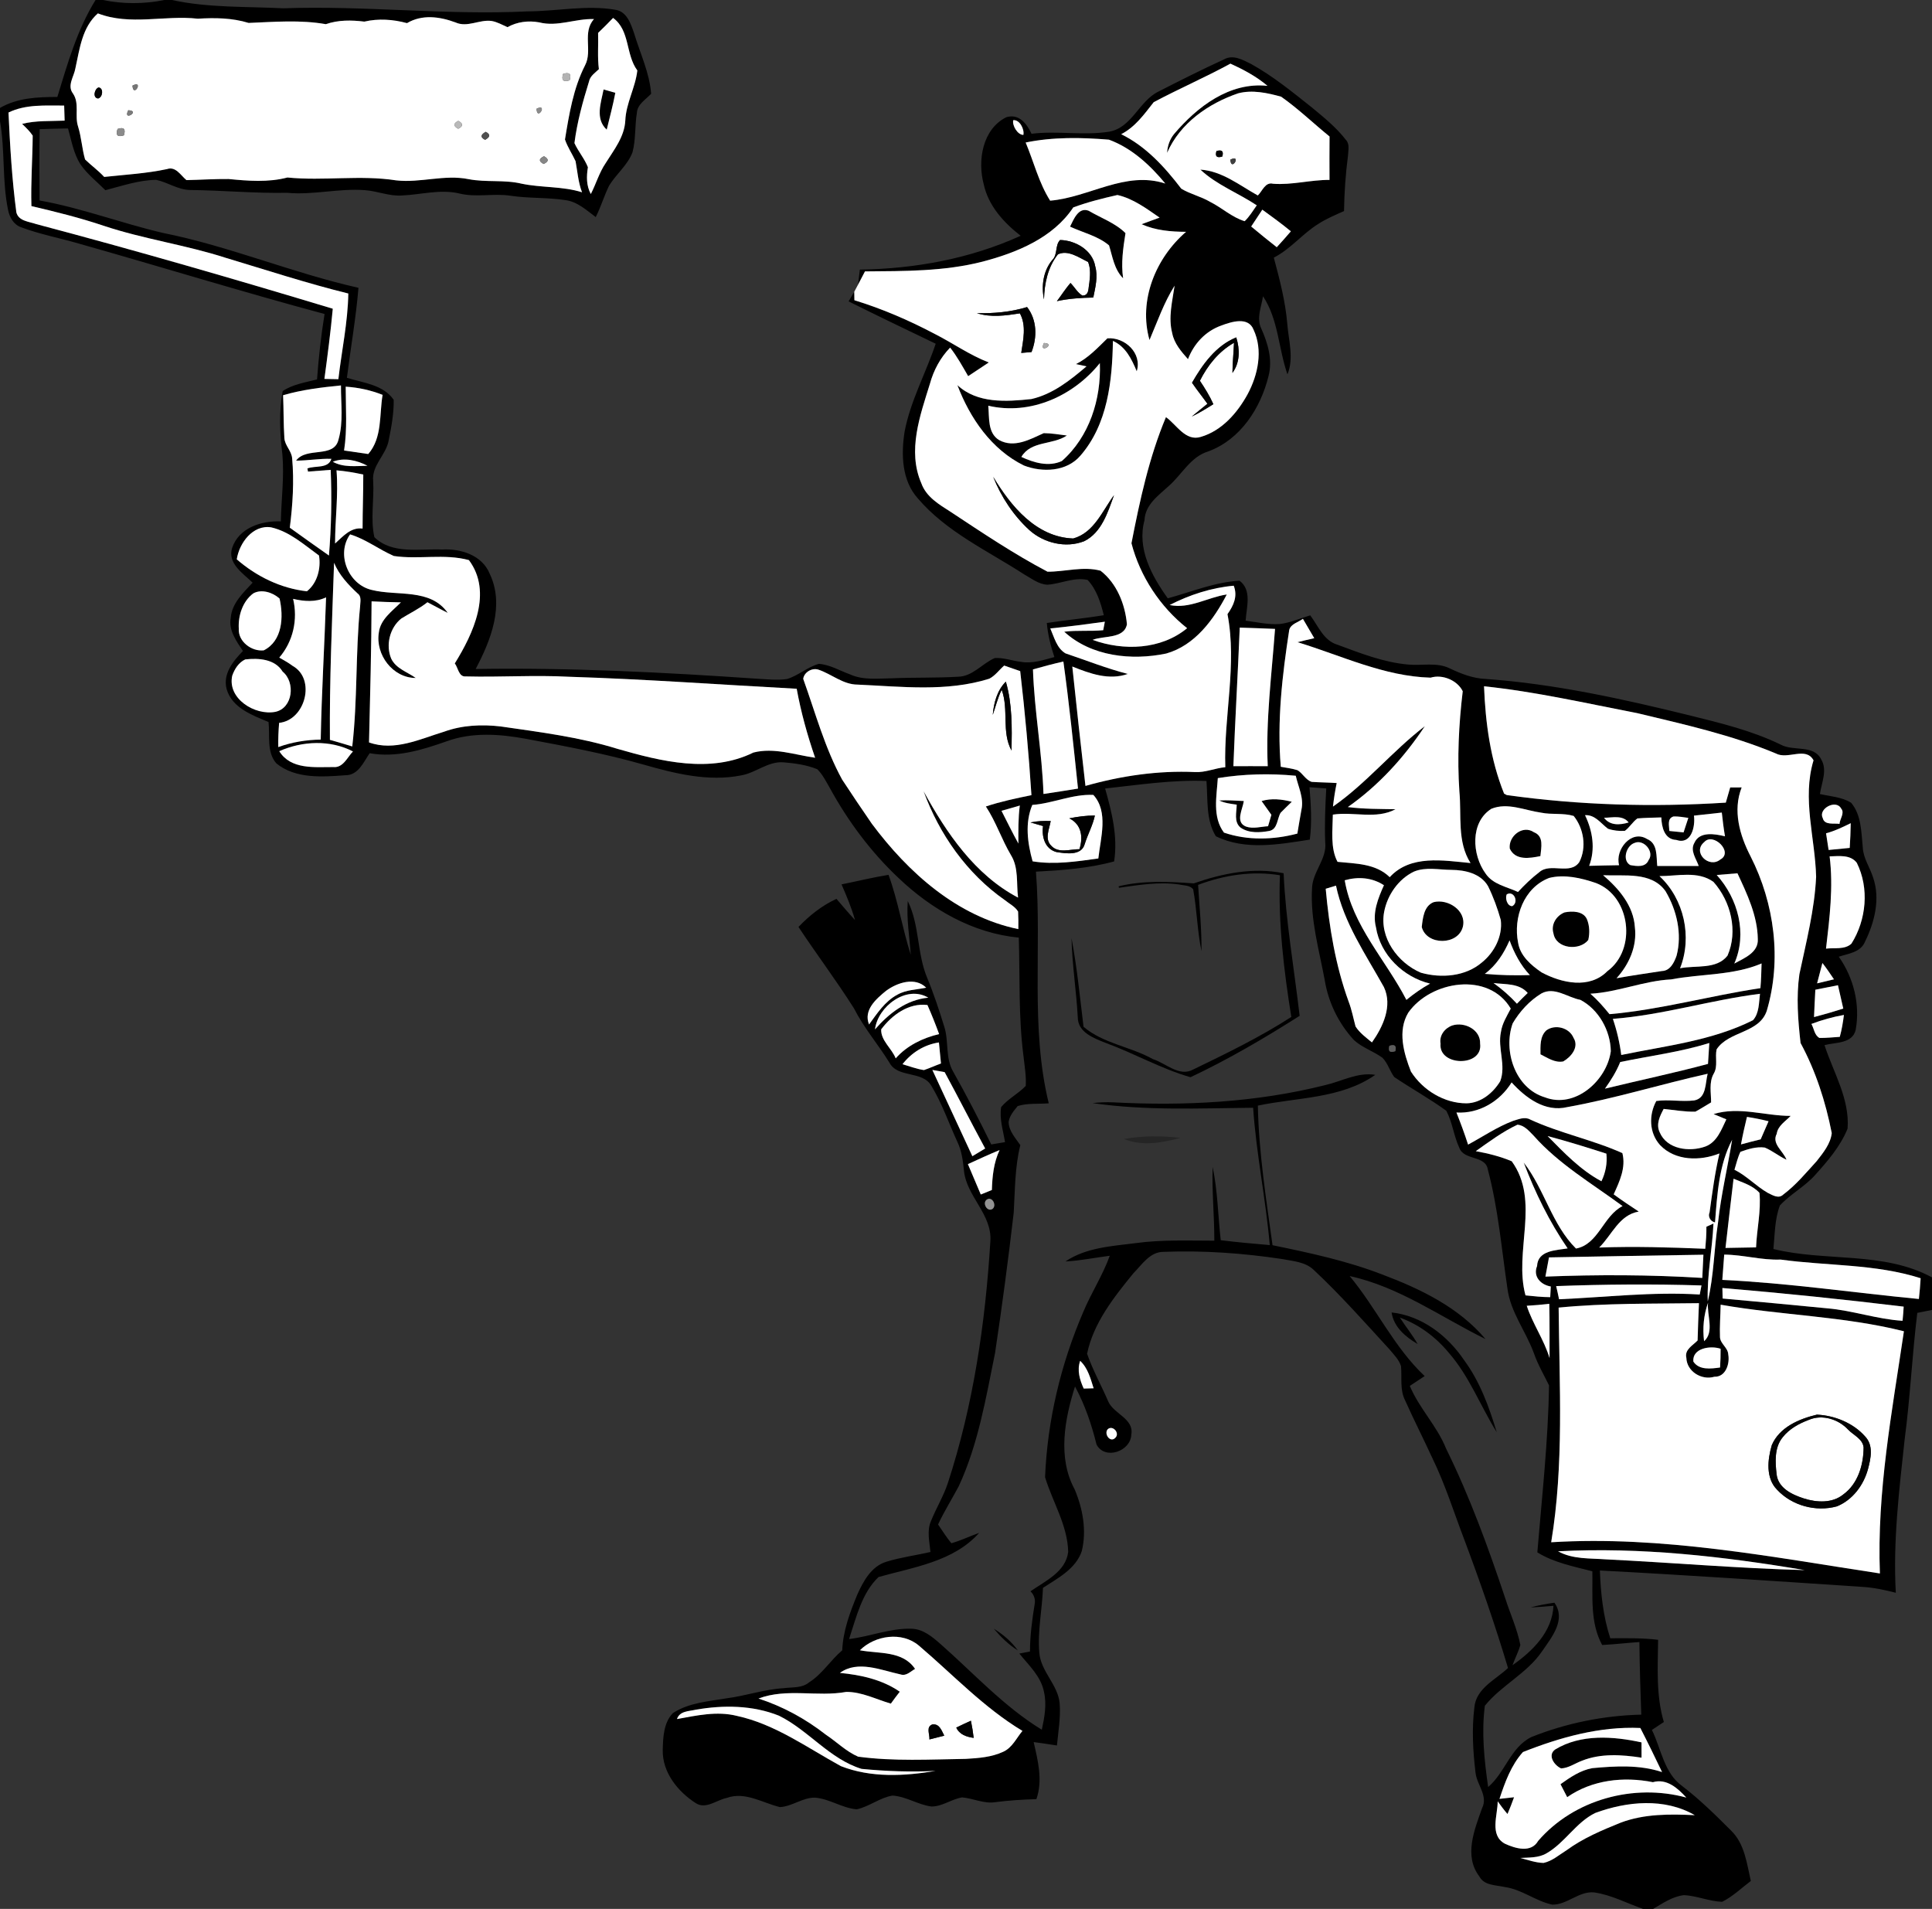<?xml version="1.0" encoding="UTF-8" ?>
<!DOCTYPE svg PUBLIC "-//W3C//DTD SVG 1.1//EN" "http://www.w3.org/Graphics/SVG/1.1/DTD/svg11.dtd">
<svg width="498pt" height="492pt" viewBox="0 0 498 492" version="1.1" xmlns="http://www.w3.org/2000/svg">
<rect x="0" y="0" width="498" height="492" fill="#333333" stroke="none"/>
<g id="#000000ff">
<path fill="#000000" opacity="1.00" d=" M 24.63 0.00 L 26.53 0.00 C 31.76 1.09 37.15 1.05 42.38 0.00 L 44.32 0.00 C 53.71 2.05 63.44 1.65 73.01 2.14 C 94.02 1.39 115.00 3.97 136.02 2.93 C 143.55 2.91 151.12 1.23 158.62 2.52 C 161.59 2.96 162.61 6.15 163.45 8.59 C 165.00 13.76 167.42 18.72 167.84 24.17 C 166.45 25.66 164.28 26.86 164.16 29.12 C 163.61 32.47 163.91 35.94 163.04 39.24 C 161.78 42.58 158.82 44.86 157.00 47.86 C 155.71 50.49 154.89 53.33 153.56 55.95 C 151.14 54.15 148.77 51.93 145.64 51.56 C 140.99 50.86 136.25 51.15 131.60 50.45 C 127.18 49.76 122.65 50.97 118.28 49.84 C 113.43 48.74 108.53 50.16 103.67 50.38 C 100.38 50.64 97.29 49.23 94.05 49.01 C 87.34 48.49 80.71 50.33 74.00 49.69 C 65.64 49.86 57.31 49.05 48.96 48.97 C 45.84 48.90 43.22 46.98 40.25 46.35 C 35.76 46.42 31.47 47.91 27.16 49.02 C 24.98 46.83 22.48 44.89 20.71 42.32 C 18.96 39.53 18.42 36.22 17.53 33.10 C 15.10 33.13 12.66 33.21 10.22 33.29 C 10.12 39.42 10.14 45.54 10.20 51.67 C 21.01 53.60 31.31 57.54 41.98 60.03 C 59.14 63.46 75.34 70.34 92.40 74.18 C 91.75 81.95 90.39 89.64 89.42 97.37 C 93.61 98.70 98.77 99.11 101.48 103.05 C 101.54 106.55 100.89 110.03 100.20 113.45 C 99.56 117.25 95.76 119.92 96.19 123.97 C 96.47 128.78 95.45 133.74 96.50 138.45 C 101.10 142.94 108.14 141.39 113.94 141.63 C 118.74 141.36 124.27 143.06 126.23 147.88 C 130.12 156.00 126.50 165.06 122.61 172.43 C 146.79 172.04 170.96 173.27 195.09 174.93 C 197.68 175.06 200.31 175.39 202.90 175.00 C 205.81 174.11 208.13 171.91 211.07 171.10 C 213.93 171.30 216.46 172.87 219.12 173.82 C 222.54 175.38 226.37 174.85 230.01 174.82 C 235.65 174.57 241.31 174.76 246.94 174.42 C 250.74 174.36 253.16 171.00 256.43 169.60 C 258.73 169.47 260.94 170.33 263.22 170.59 C 266.13 171.10 268.99 170.09 271.78 169.35 C 270.82 166.50 270.10 163.57 269.83 160.57 C 274.72 159.82 279.64 159.37 284.52 158.57 C 283.72 155.32 282.68 151.97 280.35 149.47 C 276.84 148.69 273.48 150.46 270.03 150.70 C 267.76 150.63 265.89 149.09 263.99 148.04 C 254.59 141.94 243.98 137.13 236.58 128.45 C 232.41 123.81 232.26 117.04 233.18 111.21 C 234.70 103.30 238.65 96.17 241.19 88.59 C 233.69 84.99 226.19 81.39 218.74 77.68 C 219.22 76.85 219.71 76.02 220.20 75.19 C 220.21 75.73 220.22 76.83 220.23 77.38 C 227.41 79.58 234.33 82.57 240.96 86.07 C 245.64 88.45 249.96 91.53 254.88 93.42 C 253.11 94.60 251.34 95.78 249.56 96.95 C 248.10 94.44 246.71 91.87 244.91 89.59 C 242.38 92.20 240.66 95.41 239.70 98.91 C 237.16 107.09 233.84 116.18 237.49 124.56 C 238.75 128.08 242.06 130.02 245.04 131.92 C 253.20 137.31 261.36 142.80 270.02 147.35 C 274.56 147.37 279.17 145.89 283.67 147.09 C 287.87 150.34 290.02 155.74 290.48 160.91 C 289.75 164.72 284.48 163.78 281.63 164.92 C 289.58 167.81 299.26 167.48 306.00 161.91 C 299.07 156.45 293.87 148.56 291.65 140.02 C 293.80 129.00 296.18 117.91 300.54 107.51 C 303.29 109.46 305.58 113.84 309.54 112.60 C 314.96 111.01 318.94 106.43 321.58 101.62 C 324.27 96.63 325.62 90.27 323.11 84.95 C 321.76 81.54 317.43 82.92 314.82 83.90 C 310.75 85.34 307.75 88.57 306.22 92.57 C 304.49 90.61 302.67 88.54 302.16 85.89 C 301.09 81.82 302.19 77.67 302.77 73.63 C 300.01 78.01 298.32 82.91 296.30 87.64 C 293.40 77.41 297.89 66.51 305.72 59.75 C 301.81 59.73 297.87 59.40 294.27 57.79 C 295.81 57.20 297.36 56.65 298.91 56.09 C 295.54 53.77 292.10 51.18 288.03 50.26 C 284.20 51.12 280.34 52.09 276.65 53.46 C 271.41 61.34 262.06 65.13 253.25 67.44 C 243.36 69.97 233.09 69.87 222.96 69.95 C 222.36 71.09 221.77 72.23 221.17 73.37 C 221.33 72.08 221.49 70.78 221.64 69.49 C 235.86 69.28 250.10 66.68 263.09 60.77 C 258.72 57.37 254.75 53.03 253.56 47.45 C 251.93 41.36 253.25 33.28 259.39 30.21 C 262.67 29.23 264.66 31.86 265.89 34.48 C 272.52 33.65 279.24 34.99 285.84 33.95 C 291.76 32.95 293.53 26.13 298.55 23.63 C 304.15 20.77 309.78 17.93 315.50 15.31 C 317.84 13.97 320.36 15.44 322.49 16.49 C 328.15 19.63 333.18 23.75 338.24 27.77 C 341.30 30.31 344.44 32.84 346.89 36.01 C 347.96 37.10 347.52 38.70 347.47 40.06 C 346.85 44.81 346.51 49.60 346.44 54.40 C 344.16 55.41 341.85 56.39 339.75 57.75 C 335.68 60.29 332.65 64.21 328.34 66.40 C 329.84 71.99 331.32 77.61 331.81 83.40 C 332.13 87.72 333.59 92.28 331.86 96.48 C 329.53 89.84 329.55 82.39 325.56 76.36 C 325.15 79.07 323.80 81.99 325.10 84.66 C 326.80 88.47 328.07 92.70 326.99 96.89 C 324.97 105.16 319.76 113.29 311.46 116.34 C 306.87 117.73 304.68 122.27 301.29 125.24 C 298.61 127.71 295.19 130.05 295.01 134.07 C 293.02 141.39 296.87 148.44 301.01 154.21 C 307.12 152.55 313.13 150.03 319.50 149.67 C 322.78 152.12 321.28 156.56 321.08 159.97 C 323.98 160.35 326.88 161.03 329.83 160.84 C 332.56 160.52 335.11 159.38 337.73 158.60 C 339.80 161.34 341.18 165.15 344.81 166.19 C 350.70 168.37 356.66 170.73 362.97 171.28 C 366.54 171.63 370.36 170.61 373.71 172.28 C 376.63 173.66 379.68 174.86 382.96 174.99 C 400.78 176.27 418.28 180.14 435.59 184.40 C 443.54 186.37 451.58 188.31 458.99 191.91 C 462.26 193.73 467.48 191.82 469.43 195.71 C 471.11 198.50 469.53 201.72 469.11 204.65 C 471.81 205.27 474.76 205.40 477.16 206.91 C 479.83 210.08 479.76 214.54 480.16 218.45 C 480.29 221.23 482.00 223.55 482.81 226.15 C 484.72 231.64 483.21 237.68 480.72 242.73 C 479.61 245.46 476.41 245.78 473.97 246.58 C 477.80 252.01 479.53 258.91 478.32 265.48 C 477.44 269.05 473.08 268.62 470.29 269.37 C 472.58 276.42 476.82 283.22 476.24 290.89 C 474.40 295.44 471.11 299.25 467.86 302.86 C 465.18 305.87 461.50 307.75 458.79 310.70 C 457.44 314.27 457.50 318.17 457.12 321.92 C 470.58 325.24 485.45 322.45 498.00 329.23 L 498.00 337.62 C 496.73 337.87 495.46 338.12 494.21 338.38 C 492.88 349.20 492.39 360.10 490.96 370.91 C 489.53 384.06 487.93 397.27 488.67 410.52 C 485.84 409.78 482.97 409.18 480.04 409.00 C 457.50 407.51 434.95 405.96 412.39 404.78 C 412.61 410.68 413.23 416.60 415.07 422.25 C 419.18 422.24 423.31 422.14 427.40 422.64 C 427.33 429.72 426.83 436.95 428.88 443.83 C 427.85 444.50 426.82 445.18 425.80 445.87 C 428.21 450.76 428.92 456.98 433.64 460.36 C 438.15 463.81 442.22 467.82 446.23 471.83 C 449.72 475.23 450.26 480.29 451.30 484.80 C 448.87 486.63 446.65 488.81 443.90 490.17 C 440.56 490.05 437.42 488.63 434.09 488.45 C 431.13 488.77 428.62 490.54 426.12 492.00 L 423.52 492.00 C 419.34 490.55 415.34 488.38 410.92 487.75 C 406.99 487.36 403.98 490.96 400.12 490.90 C 395.82 489.99 392.25 486.95 387.85 486.36 C 385.55 485.82 382.58 486.02 381.31 483.61 C 377.27 478.30 380.08 471.55 382.03 466.03 C 383.63 462.84 380.68 460.02 380.34 456.91 C 379.67 451.34 379.35 445.65 380.04 440.07 C 380.47 435.14 385.51 432.94 388.71 429.91 C 385.35 418.67 381.49 407.60 377.37 396.63 C 374.72 389.67 372.49 382.53 369.22 375.83 C 366.93 370.84 364.43 365.95 362.19 360.94 C 360.78 358.19 361.41 355.05 361.13 352.11 C 360.60 350.42 359.29 349.15 358.20 347.83 C 351.82 340.87 345.55 333.78 338.66 327.33 C 336.48 325.21 333.28 325.05 330.46 324.50 C 320.38 322.98 310.14 322.26 299.95 322.65 C 296.43 322.61 294.37 325.93 292.16 328.16 C 287.13 334.32 281.85 340.98 280.21 348.91 C 281.69 353.17 283.92 357.15 285.70 361.29 C 287.16 364.47 292.35 365.66 291.61 369.76 C 291.45 374.08 284.80 376.39 282.65 372.32 C 281.37 367.13 279.64 362.07 277.10 357.35 C 274.42 365.80 272.57 375.70 277.01 383.87 C 279.10 388.83 280.15 394.49 278.84 399.79 C 277.29 404.39 272.66 406.76 268.84 409.25 C 268.64 414.84 267.41 420.41 267.90 426.02 C 268.31 430.84 272.67 434.18 273.14 438.97 C 273.43 442.62 272.79 446.25 272.44 449.88 C 270.44 449.57 268.44 449.26 266.44 449.00 C 267.55 453.84 268.83 458.82 267.15 463.71 C 263.60 463.81 260.06 464.03 256.54 464.49 C 253.61 464.95 250.87 463.50 248.00 463.26 C 245.27 463.70 242.91 465.61 240.11 465.61 C 236.62 465.16 233.56 463.00 230.03 462.79 C 226.75 463.35 224.07 465.63 220.84 466.33 C 217.06 466.03 213.79 463.58 209.99 463.32 C 206.82 463.32 204.16 465.60 201.04 465.76 C 196.55 464.68 192.05 461.68 187.32 463.40 C 184.72 463.91 181.94 466.44 179.33 464.73 C 174.70 461.75 170.70 456.80 170.83 451.02 C 170.91 447.77 171.06 444.02 173.44 441.53 C 177.59 438.83 182.69 438.50 187.45 437.70 C 192.35 437.05 197.07 435.39 202.03 435.11 C 204.21 434.81 206.73 435.14 208.54 433.62 C 211.96 431.47 214.06 427.92 217.10 425.35 C 217.30 420.33 219.09 415.56 220.99 410.97 C 222.53 407.53 224.61 403.70 228.47 402.52 C 232.18 401.38 236.06 400.88 239.84 400.01 C 239.60 397.36 238.86 394.56 239.98 392.02 C 241.29 388.74 243.17 385.70 244.29 382.34 C 250.89 362.19 253.98 341.05 255.28 319.95 C 255.79 313.02 249.18 308.42 248.48 301.79 C 248.22 299.24 247.91 296.65 246.78 294.31 C 244.57 289.50 242.85 284.43 240.09 279.89 C 237.80 275.85 231.40 277.96 229.24 273.85 C 226.30 269.11 222.64 264.86 220.11 259.87 C 215.59 252.72 210.48 245.96 205.82 238.91 C 208.65 235.95 211.88 233.39 215.61 231.67 C 217.18 233.51 218.74 235.36 220.39 237.13 C 219.50 233.97 218.22 230.94 216.92 227.94 C 220.96 227.13 224.96 226.14 229.03 225.48 C 231.49 232.19 232.59 239.29 234.76 246.08 C 234.45 241.47 233.64 236.87 233.99 232.24 C 237.07 238.46 236.33 245.72 239.01 252.07 C 240.71 256.16 242.08 260.38 243.40 264.62 C 244.62 268.43 243.61 272.72 245.73 276.27 C 249.18 282.40 252.41 288.66 255.51 294.97 C 256.69 294.77 257.87 294.57 259.06 294.37 C 258.58 291.39 257.57 288.37 258.06 285.34 C 259.86 283.17 262.47 281.91 264.40 279.88 C 264.55 277.32 264.10 274.77 263.82 272.23 C 262.51 262.10 262.91 251.85 262.61 241.66 C 250.81 240.55 240.11 234.38 231.65 226.33 C 224.53 219.64 218.62 211.71 213.93 203.15 C 212.94 201.46 212.08 199.65 210.67 198.26 C 207.91 197.14 204.91 196.72 201.96 196.48 C 197.96 196.17 194.81 199.22 190.99 199.86 C 182.55 201.52 174.00 199.38 165.90 197.07 C 155.94 194.23 145.74 192.33 135.57 190.42 C 128.82 189.18 121.68 188.66 115.11 191.07 C 108.76 193.31 102.09 195.36 95.28 194.13 C 93.69 196.46 92.33 199.87 88.98 199.81 C 83.04 200.26 76.15 200.76 71.23 196.75 C 68.70 193.87 69.60 189.62 69.22 186.09 C 65.03 184.33 59.83 182.47 58.43 177.64 C 57.36 173.73 60.08 170.39 62.62 167.79 C 60.95 165.26 58.90 162.51 59.47 159.29 C 59.75 155.49 62.69 152.79 65.12 150.18 C 62.68 147.79 58.56 145.22 59.84 141.21 C 61.58 136.02 67.41 134.17 72.39 134.38 C 72.52 128.63 73.29 122.88 72.79 117.14 C 72.13 111.72 71.85 106.17 72.87 100.79 C 75.50 99.04 78.71 98.57 81.72 97.79 C 82.14 92.15 82.75 86.52 83.66 80.93 C 62.43 75.23 41.41 68.73 20.25 62.76 C 15.33 61.33 10.25 60.38 5.44 58.57 C 3.52 57.91 2.45 56.00 2.08 54.11 C 0.52 46.58 1.33 38.80 0.00 31.24 L 0.00 27.82 C 4.49 25.20 9.71 25.00 14.78 24.99 C 17.41 16.42 19.86 7.70 24.63 0.00 M 25.23 3.45 C 21.15 7.04 20.55 12.57 19.44 17.57 C 19.10 19.71 17.23 22.03 18.80 24.09 C 20.56 26.64 19.19 29.84 20.13 32.63 C 20.99 35.40 21.13 38.33 21.93 41.10 C 23.52 42.66 25.35 43.95 26.86 45.60 C 32.27 45.02 37.72 44.72 43.05 43.58 C 45.29 42.79 46.59 45.22 48.06 46.42 C 51.68 46.35 55.31 46.10 58.93 46.14 C 63.96 46.63 69.14 47.05 74.09 45.75 C 83.42 46.68 92.84 45.04 102.14 46.49 C 108.38 47.19 114.60 44.91 120.81 46.18 C 125.32 47.05 129.97 46.27 134.45 47.34 C 139.59 48.42 145.00 47.97 150.03 49.56 C 149.03 46.98 148.86 44.22 148.36 41.54 C 147.49 39.65 146.29 37.92 145.63 35.95 C 146.70 29.44 147.78 22.77 150.81 16.83 C 152.79 13.05 150.02 8.35 153.11 4.92 C 148.34 4.74 143.71 6.99 138.97 5.76 C 136.17 5.25 133.30 5.61 130.81 7.00 C 129.48 6.41 128.19 5.67 126.75 5.41 C 123.59 4.95 120.49 7.18 117.41 5.78 C 113.31 4.26 108.81 3.66 104.91 5.96 C 101.31 4.99 97.57 4.72 93.91 5.57 C 90.57 5.16 87.21 5.11 83.99 6.23 C 77.40 5.07 70.72 5.64 64.09 5.91 C 59.83 4.60 55.40 4.55 50.99 4.82 C 42.41 3.85 33.57 6.67 25.23 3.45 M 154.17 8.48 C 154.27 11.60 153.97 14.72 154.37 17.83 C 153.38 18.78 152.11 19.58 151.82 21.02 C 150.22 26.20 148.75 31.49 148.07 36.88 C 149.05 39.05 150.67 40.88 151.54 43.10 C 151.16 45.46 151.11 47.83 152.29 50.01 C 153.64 47.40 154.44 44.52 156.10 42.07 C 158.23 38.66 160.96 35.28 161.18 31.09 C 161.36 26.59 163.79 22.59 164.28 18.16 C 161.22 14.02 162.44 7.83 158.03 4.62 C 156.77 5.93 155.49 7.23 154.17 8.48 M 297.38 26.34 C 294.94 29.44 292.61 32.74 289.00 34.59 C 295.39 37.72 300.24 43.07 304.49 48.63 C 306.83 50.05 309.59 50.63 311.95 52.04 C 314.98 53.55 317.54 56.01 320.83 57.01 C 322.07 55.82 322.96 54.32 323.95 52.92 C 319.18 49.74 313.63 47.67 309.42 43.72 C 315.01 44.08 319.51 47.77 324.22 50.38 C 325.42 49.24 326.10 46.85 328.16 47.36 C 333.04 47.73 337.82 46.34 342.70 46.37 C 342.68 42.64 342.68 38.91 342.71 35.18 C 338.53 31.78 334.63 28.01 330.23 24.92 C 326.67 23.94 322.81 23.09 319.16 24.05 C 311.46 26.68 304.20 31.73 300.84 39.38 C 300.94 37.63 301.51 35.92 302.63 34.55 C 308.60 27.51 316.93 21.08 326.72 22.13 C 323.86 19.71 320.55 17.95 317.16 16.40 C 310.68 19.94 303.88 22.87 297.38 26.34 M 2.19 29.00 C 2.58 37.60 3.08 46.22 4.22 54.76 C 4.82 57.01 7.52 57.11 9.35 57.76 C 34.96 64.54 60.42 71.91 85.78 79.57 C 85.22 85.62 84.43 91.64 83.62 97.66 C 84.52 97.67 86.32 97.71 87.22 97.73 C 88.07 90.37 89.66 83.08 89.78 75.65 C 79.14 73.03 68.73 69.62 58.24 66.47 C 47.89 63.12 37.03 61.63 26.69 58.18 C 20.59 56.13 14.36 54.58 8.10 53.12 C 7.91 47.06 8.39 41.01 8.43 34.95 C 7.67 33.81 6.67 32.87 5.70 31.93 C 9.29 31.02 13.00 31.26 16.66 31.09 C 16.62 29.80 16.58 28.51 16.54 27.21 C 11.71 27.23 6.68 26.82 2.19 29.00 M 261.17 30.98 C 260.88 32.39 262.31 34.77 263.79 34.77 C 264.10 33.32 262.83 30.78 261.17 30.98 M 264.38 36.73 C 266.48 41.73 267.76 47.09 270.69 51.72 C 280.72 50.89 290.09 43.94 300.38 47.31 C 296.46 42.56 291.72 38.16 285.85 36.00 C 278.72 35.41 271.43 35.28 264.38 36.73 M 325.38 54.04 C 324.42 55.49 323.47 56.93 322.51 58.38 C 324.67 60.20 326.88 61.96 329.10 63.72 C 330.34 62.38 331.55 61.01 332.74 59.62 C 330.37 57.65 327.86 55.86 325.38 54.04 M 72.97 101.86 C 73.13 105.54 73.06 109.22 73.30 112.90 C 73.41 114.81 75.13 116.18 75.30 118.08 C 75.84 124.06 75.45 130.07 74.70 136.01 C 78.06 138.40 81.40 140.83 84.79 143.18 C 85.40 135.84 85.55 128.47 85.24 121.10 C 83.29 121.26 81.34 121.41 79.39 121.55 C 79.35 121.34 79.28 120.93 79.24 120.73 C 81.28 119.94 84.61 120.86 85.42 118.26 C 82.37 118.16 79.36 118.73 76.32 118.72 C 79.02 115.06 86.07 118.23 87.25 113.31 C 88.56 108.78 87.85 103.98 87.89 99.34 C 82.86 99.84 77.83 100.45 72.97 101.86 M 89.11 99.66 C 89.11 105.14 89.54 110.66 88.69 116.11 C 90.76 116.42 92.84 116.73 94.92 117.02 C 98.59 112.80 97.74 106.90 98.62 101.77 C 95.57 100.56 92.37 99.87 89.11 99.66 M 85.78 119.01 C 88.49 120.54 91.74 120.10 94.72 120.05 C 92.05 118.63 88.68 117.85 85.78 119.01 M 86.74 121.22 C 87.25 127.51 86.37 133.79 86.37 140.08 C 88.42 138.26 90.41 135.83 93.46 136.23 C 93.46 131.59 93.65 126.95 93.64 122.31 C 91.36 121.81 89.06 121.42 86.74 121.22 M 61.03 144.16 C 66.11 148.58 72.38 151.64 79.11 152.40 C 81.83 150.25 82.76 146.45 82.23 143.18 C 78.38 140.40 74.66 137.01 69.90 135.92 C 65.17 135.18 61.67 139.96 61.03 144.16 M 90.24 137.73 C 86.57 142.87 89.82 150.70 95.86 152.06 C 102.42 153.71 110.90 151.55 115.41 157.96 C 113.64 157.09 111.93 156.11 110.18 155.22 C 108.09 156.88 105.68 158.02 103.44 159.42 C 100.46 161.79 99.36 166.28 100.85 169.78 C 102.09 172.34 104.99 173.18 107.16 174.74 C 101.23 174.74 96.73 168.72 97.65 163.04 C 98.06 159.60 101.10 157.53 103.34 155.25 C 100.82 155.21 98.30 155.12 95.78 154.99 C 95.74 167.11 95.41 179.23 95.12 191.35 C 101.67 193.71 108.23 190.48 114.43 188.60 C 119.11 186.89 124.18 186.66 129.09 187.24 C 139.20 188.70 149.38 189.97 159.17 193.01 C 170.40 196.24 183.13 199.41 194.20 193.96 C 199.49 192.60 204.86 194.56 210.11 195.30 C 208.11 189.49 206.46 183.57 205.36 177.52 C 185.83 176.48 166.32 175.04 146.77 174.43 C 137.87 173.95 128.95 174.57 120.04 174.34 C 118.24 174.50 118.09 172.08 117.23 170.99 C 121.97 163.32 127.04 152.67 120.87 144.36 C 114.52 142.64 107.93 144.26 101.52 143.30 C 97.67 141.63 94.30 138.96 90.24 137.73 M 86.11 145.05 C 85.59 160.26 84.91 175.47 85.04 190.69 C 86.97 191.22 88.88 191.81 90.80 192.39 C 92.19 180.44 91.61 168.38 92.81 156.42 C 92.83 155.25 93.31 153.75 92.15 152.93 C 89.72 150.65 87.40 148.18 86.11 145.05 M 301.49 155.94 C 306.65 157.01 311.25 153.96 316.22 153.22 C 312.84 159.71 308.00 166.35 300.61 168.44 C 291.68 170.31 281.28 169.20 274.32 162.82 C 277.65 162.39 281.02 162.76 284.37 162.43 C 284.48 161.88 284.69 160.79 284.79 160.24 C 280.11 160.88 275.43 161.51 270.73 161.97 C 271.72 164.23 272.39 167.07 274.65 168.40 C 279.99 170.20 285.24 172.29 290.71 173.70 C 285.82 175.42 280.94 173.60 276.40 171.79 C 277.47 182.05 278.62 192.31 279.79 202.56 C 288.96 199.96 298.50 198.56 308.04 198.99 C 310.71 199.14 313.20 197.97 315.84 197.74 C 315.41 184.61 318.92 171.35 316.40 158.29 C 317.97 156.08 319.08 153.67 318.01 150.96 C 312.24 151.48 306.63 153.30 301.49 155.94 M 65.27 152.95 C 62.54 155.00 61.36 158.67 61.55 162.00 C 61.33 165.35 64.86 167.98 67.99 167.62 C 72.85 165.19 73.13 158.92 72.06 154.27 C 70.32 152.70 67.42 151.74 65.27 152.95 M 75.55 154.35 C 76.83 159.67 75.56 165.33 71.99 169.49 C 73.16 170.16 74.35 170.81 75.43 171.62 C 81.50 175.01 78.70 185.63 71.95 186.31 C 71.77 188.38 71.69 190.46 71.73 192.55 C 75.24 191.27 78.94 190.68 82.67 190.62 C 82.90 178.39 83.65 166.18 84.05 153.96 C 81.35 155.26 78.39 155.02 75.55 154.35 M 332.32 162.34 C 330.52 174.00 329.14 185.81 330.14 197.63 C 331.57 197.89 333.02 198.06 334.42 198.50 C 335.81 199.31 336.53 201.01 338.11 201.52 C 340.25 201.67 342.40 201.67 344.55 201.82 C 344.14 203.82 343.82 205.85 343.59 207.89 C 352.25 201.88 358.92 193.55 367.27 187.17 C 361.94 195.20 355.34 202.47 347.42 208.01 C 351.49 208.54 355.60 208.49 359.71 208.57 C 354.71 211.26 348.91 209.13 343.56 209.96 C 343.51 213.94 342.87 218.61 344.77 222.13 C 349.45 222.61 354.60 222.54 358.22 226.08 C 363.59 220.23 372.02 221.78 379.05 222.44 C 375.54 216.91 376.77 210.21 376.18 204.03 C 375.59 195.39 376.01 186.73 377.04 178.16 C 375.70 175.39 371.85 173.71 368.76 174.66 C 356.75 174.33 345.76 168.96 334.46 165.52 C 335.89 165.15 337.32 164.81 338.77 164.49 C 337.78 162.83 336.83 161.15 335.84 159.49 C 334.68 160.39 332.74 160.77 332.32 162.34 M 319.56 161.76 C 319.08 173.67 318.36 185.57 317.92 197.48 C 320.87 197.46 323.83 197.46 326.78 197.48 C 326.24 185.65 327.80 173.87 328.66 162.09 C 325.63 161.98 322.60 161.84 319.56 161.76 M 63.21 169.96 C 61.50 170.77 60.47 172.43 59.86 174.15 C 58.56 180.06 65.70 184.48 70.97 183.47 C 75.52 182.51 76.19 175.83 72.86 173.11 C 70.87 169.83 66.64 169.57 63.21 169.96 M 266.26 172.53 C 266.61 183.28 268.62 193.89 268.97 204.64 C 271.94 204.20 274.91 203.73 277.87 203.25 C 276.72 192.32 275.61 181.39 274.10 170.50 C 271.47 171.10 268.86 171.79 266.26 172.53 M 254.98 174.94 C 243.98 178.38 232.36 176.95 221.07 176.45 C 217.29 176.45 214.37 173.73 210.94 172.59 C 209.29 172.07 207.26 173.26 207.04 174.97 C 210.18 183.70 212.59 192.76 217.08 200.94 C 219.58 204.75 222.13 208.54 224.72 212.30 C 234.10 224.88 246.70 236.22 262.49 239.47 C 262.52 237.96 262.50 236.45 262.43 234.94 C 261.62 233.62 260.15 232.93 258.99 231.98 C 249.25 225.17 242.11 215.03 238.07 203.93 C 243.96 214.69 251.28 225.49 262.42 231.35 C 261.95 227.70 262.62 223.66 260.59 220.40 C 258.18 216.34 256.73 211.80 254.12 207.86 C 257.95 206.58 261.92 205.76 265.87 204.94 C 265.18 194.26 264.21 183.60 262.97 172.97 C 261.59 172.49 260.21 172.02 258.84 171.54 C 257.55 172.66 256.52 174.17 254.98 174.94 M 382.53 176.88 C 382.89 186.28 384.16 195.78 387.70 204.55 L 388.40 204.92 C 407.08 207.54 426.03 208.07 444.85 206.87 C 445.22 205.56 445.59 204.26 445.98 202.96 C 446.72 202.95 448.20 202.95 448.94 202.95 C 446.59 208.92 448.43 215.30 451.25 220.75 C 457.41 232.89 459.30 247.39 455.41 260.52 C 453.47 266.35 445.59 265.70 442.48 270.46 C 442.02 272.51 442.87 274.79 441.75 276.69 C 440.45 278.97 441.07 281.65 441.06 284.13 C 439.70 284.92 438.39 285.78 437.01 286.52 C 434.26 286.59 431.54 286.08 428.83 285.81 C 427.85 287.66 426.81 289.74 427.80 291.82 C 429.68 296.27 435.50 296.97 439.58 295.50 C 442.59 294.38 443.71 291.15 444.99 288.50 C 444.17 288.16 442.52 287.48 441.70 287.14 C 448.31 285.12 454.94 287.62 461.57 287.61 C 460.23 289.02 458.27 290.13 457.97 292.23 C 456.61 294.82 459.68 296.67 460.49 298.91 C 458.54 298.00 456.87 296.59 454.89 295.77 C 452.74 295.49 450.61 296.15 448.62 296.87 C 447.91 298.33 447.56 299.94 447.08 301.49 C 450.22 303.04 452.61 305.69 455.64 307.43 C 456.82 307.99 458.41 309.07 459.63 307.91 C 462.91 305.46 465.54 302.27 468.28 299.26 C 469.95 297.13 471.86 294.80 472.16 292.04 C 470.57 283.96 468.04 276.07 464.12 268.82 C 463.45 262.96 462.99 256.96 463.82 251.09 C 465.57 242.79 467.73 234.49 468.13 225.98 C 467.88 215.97 464.47 205.87 467.46 195.97 C 465.49 192.32 460.82 195.88 457.73 194.19 C 446.26 189.40 434.09 186.70 422.05 183.81 C 408.92 181.28 395.85 178.27 382.53 176.88 M 71.99 193.61 C 74.95 198.41 81.10 197.69 85.94 197.70 C 88.43 197.94 89.52 195.19 90.98 193.68 C 85.10 190.63 77.94 190.97 71.99 193.61 M 313.91 200.55 C 313.62 205.21 312.45 210.55 315.50 214.60 C 321.59 216.67 328.24 216.48 334.41 214.85 C 334.72 212.78 335.13 210.73 335.47 208.67 C 336.14 205.66 334.64 202.81 334.00 199.94 C 327.29 199.30 320.56 199.47 313.91 200.55 M 284.86 203.23 C 286.59 209.34 288.17 215.62 287.18 222.02 C 280.61 223.82 273.80 224.30 267.03 224.66 C 268.57 244.54 265.56 264.81 270.33 284.37 C 267.67 284.59 264.91 284.27 262.33 285.07 C 261.35 286.27 260.22 287.56 259.99 289.15 C 260.01 291.51 261.76 293.30 263.00 295.15 C 261.58 300.85 261.64 306.73 261.30 312.55 C 259.90 324.65 258.29 336.73 256.48 348.77 C 254.12 360.37 252.15 372.23 247.13 383.06 C 245.38 386.36 243.38 389.52 241.80 392.92 C 242.92 394.53 243.96 396.22 245.22 397.75 C 247.68 397.07 249.99 395.93 252.39 395.08 C 245.80 402.49 235.49 403.92 226.46 406.46 C 222.11 410.60 220.71 416.91 218.86 422.45 C 224.29 421.80 229.50 419.60 235.03 419.79 C 237.94 419.89 240.27 421.84 242.35 423.66 C 250.94 431.21 258.71 439.81 268.54 445.82 C 269.23 442.63 269.85 439.30 269.10 436.06 C 268.33 432.06 265.19 429.22 262.75 426.19 C 263.44 426.06 264.81 425.79 265.49 425.66 C 265.50 421.55 266.04 417.48 266.70 413.44 C 266.96 412.23 266.50 410.97 265.62 410.14 C 269.40 407.50 274.72 405.14 275.34 399.99 C 275.19 393.11 271.31 387.12 269.38 380.73 C 269.98 366.11 273.43 351.60 279.22 338.16 C 281.28 333.22 284.24 328.70 286.06 323.66 C 282.25 324.14 278.48 324.94 274.64 325.12 C 279.96 321.53 286.57 321.19 292.74 320.40 C 299.46 319.48 306.25 319.77 313.01 319.77 C 313.02 313.43 312.37 307.10 312.57 300.76 C 313.89 306.97 313.95 313.36 314.66 319.65 C 318.86 320.17 323.08 320.55 327.30 320.91 C 326.27 309.06 323.82 297.38 323.01 285.51 C 309.21 285.64 295.31 286.31 281.62 284.31 C 283.40 284.11 285.20 284.04 287.00 284.12 C 305.29 285.08 323.81 284.15 341.62 279.67 C 345.89 278.69 349.98 276.29 354.50 277.03 C 345.70 283.21 334.38 282.82 324.23 284.96 C 324.46 297.04 326.37 308.99 328.01 320.94 C 337.62 322.92 347.26 324.98 356.43 328.54 C 366.23 332.24 376.02 336.97 382.91 345.13 C 371.37 339.45 360.67 331.66 347.89 328.89 C 354.78 337.17 359.32 347.24 367.23 354.67 C 365.95 355.51 364.66 356.35 363.40 357.20 C 365.80 362.97 370.39 367.48 372.72 373.30 C 378.85 385.74 383.60 398.78 387.99 411.92 C 389.27 415.94 391.08 419.82 391.89 423.98 C 391.39 425.77 390.50 427.43 389.87 429.19 C 395.04 425.55 400.11 420.61 400.43 413.88 C 398.45 414.04 396.48 414.22 394.51 414.31 C 396.53 413.73 398.60 413.39 400.67 413.08 C 403.74 417.44 400.00 421.95 397.53 425.54 C 393.66 431.30 387.04 434.31 382.74 439.64 C 381.84 446.60 382.60 453.67 383.59 460.59 C 387.97 456.87 389.36 450.37 394.70 447.72 C 403.70 444.11 413.36 442.17 423.06 441.93 C 422.84 435.69 422.64 429.46 422.58 423.22 C 419.37 423.43 416.18 423.82 412.98 423.98 C 409.80 418.16 410.58 411.35 410.45 404.98 C 405.60 403.73 400.59 402.77 396.27 400.11 C 397.45 385.78 399.07 371.45 399.28 357.06 C 397.92 354.28 396.35 351.60 395.34 348.66 C 393.28 343.08 389.36 338.17 388.57 332.15 C 387.05 321.89 386.19 311.49 383.51 301.44 C 382.93 297.70 377.37 299.16 376.17 295.85 C 374.72 292.78 374.40 289.29 372.81 286.29 C 368.50 283.16 363.80 280.57 359.38 277.59 C 358.23 276.02 357.72 274.03 356.35 272.63 C 354.01 270.92 351.13 270.03 348.99 268.06 C 345.03 263.75 342.39 258.35 341.46 252.57 C 340.01 244.81 337.74 237.00 338.19 229.03 C 338.27 224.72 342.10 221.42 341.59 217.05 C 341.41 212.43 341.61 207.82 341.86 203.21 C 340.41 203.11 338.98 203.01 337.54 202.90 C 337.91 207.39 338.19 211.91 337.62 216.40 C 329.66 217.64 320.96 219.25 313.40 215.53 C 310.79 211.29 311.37 206.05 310.98 201.29 C 302.22 200.94 293.54 202.29 284.86 203.23 M 266.09 207.46 C 264.14 212.13 264.85 217.27 266.17 222.00 C 271.82 222.92 277.50 222.04 283.11 221.26 C 283.69 215.98 285.79 209.25 281.83 204.88 C 276.47 204.62 271.41 207.07 266.09 207.46 M 469.83 210.82 C 470.27 212.78 472.73 212.11 474.16 212.35 C 474.23 211.08 475.57 209.53 474.59 208.41 C 473.28 205.90 468.60 208.46 469.83 210.82 M 258.15 208.98 C 259.59 211.80 260.97 214.65 262.51 217.42 C 262.48 214.15 262.45 210.87 262.87 207.62 C 261.29 208.07 259.72 208.53 258.15 208.98 M 384.43 208.45 C 378.89 211.94 379.42 220.34 382.92 225.13 C 384.82 227.99 388.38 228.52 391.28 229.90 C 392.98 228.06 394.79 226.31 396.79 224.78 C 399.66 222.25 404.75 225.64 407.10 222.17 C 409.02 218.41 408.25 213.55 405.64 210.30 C 402.91 209.48 399.99 210.03 397.22 209.45 C 393.01 208.86 388.63 206.76 384.43 208.45 M 413.46 210.77 C 415.03 212.85 417.56 212.66 419.81 211.98 C 418.25 210.00 415.61 210.76 413.46 210.77 M 431.39 210.43 C 429.65 210.95 430.27 212.83 430.30 214.17 C 431.51 214.28 432.73 214.41 433.96 214.55 C 434.38 213.30 434.78 212.05 435.19 210.80 C 433.92 210.63 432.66 210.39 431.39 210.43 M 436.64 210.22 C 437.02 213.07 435.94 217.82 432.07 216.48 C 429.01 216.35 428.31 213.14 428.23 210.68 C 426.17 210.76 424.11 210.76 422.07 210.94 C 420.82 211.84 420.06 213.25 418.82 214.15 C 417.36 214.23 415.87 214.08 414.48 213.60 C 412.61 212.21 411.18 209.96 408.56 210.10 C 410.53 214.18 411.28 218.83 409.63 223.16 C 412.20 223.10 414.77 223.03 417.35 223.00 C 416.23 219.03 420.51 213.71 424.56 216.25 C 427.35 217.38 426.91 220.75 427.18 223.19 C 430.74 223.19 434.30 223.18 437.87 223.20 C 437.22 221.30 435.57 219.25 436.76 217.22 C 438.09 214.21 442.07 214.93 444.64 215.55 C 444.29 213.52 444.04 211.47 443.82 209.43 C 441.42 209.68 439.02 209.95 436.64 210.22 M 470.69 214.77 C 470.92 216.20 471.14 217.63 471.35 219.07 C 473.16 218.89 474.97 218.71 476.79 218.54 C 476.94 216.42 477.01 214.29 477.05 212.17 C 474.98 213.18 472.92 214.19 470.69 214.77 M 421.32 217.26 C 419.19 217.95 418.04 221.77 420.23 222.97 C 421.90 223.26 424.16 223.63 424.96 221.66 C 426.52 219.55 423.69 216.20 421.32 217.26 M 439.31 217.02 C 436.10 219.66 440.52 223.93 443.44 221.53 C 446.92 219.65 441.61 214.44 439.31 217.02 M 471.61 220.72 C 472.60 228.66 471.60 236.61 470.68 244.50 C 472.82 244.23 475.52 244.82 477.23 243.22 C 481.09 237.11 481.87 228.90 478.61 222.37 C 476.93 220.20 473.99 220.67 471.61 220.72 M 446.18 222.16 C 446.72 222.71 446.72 222.71 446.18 222.16 M 364.48 224.64 C 360.47 226.55 357.61 230.68 356.79 234.99 C 355.50 241.67 360.30 248.17 366.24 250.70 C 371.47 252.18 377.76 251.71 382.02 248.03 C 385.21 245.44 387.35 241.27 386.85 237.12 C 386.01 234.14 384.94 231.19 383.57 228.41 C 381.68 225.12 377.64 224.23 374.13 224.20 C 370.92 224.19 367.54 223.38 364.48 224.64 M 442.51 225.52 C 448.01 231.63 450.44 240.61 447.04 248.35 C 449.59 246.94 453.31 245.53 453.10 242.00 C 453.01 236.02 450.34 230.41 447.85 225.08 C 446.07 225.21 444.28 225.36 442.51 225.52 M 346.62 226.88 C 348.59 238.61 357.23 247.44 362.52 257.71 C 364.43 256.14 366.45 254.72 368.62 253.52 C 361.72 251.84 355.79 246.11 354.67 238.98 C 353.71 235.21 355.22 231.54 356.73 228.16 C 353.68 226.16 350.08 225.90 346.62 226.88 M 399.32 226.28 C 392.78 228.78 390.01 236.46 391.31 242.97 C 391.84 246.37 394.68 248.80 397.38 250.63 C 402.53 253.38 409.71 254.99 414.31 250.32 C 421.98 244.71 420.30 230.97 411.38 227.59 C 407.59 226.29 403.27 225.28 399.32 226.28 M 413.22 225.58 C 417.26 229.01 421.07 233.45 421.41 238.98 C 422.02 243.87 419.91 248.58 416.68 252.13 C 420.57 251.43 424.49 250.87 428.40 250.27 C 430.53 250.21 431.57 248.03 432.17 246.29 C 433.63 240.69 432.22 234.58 429.31 229.69 C 425.68 224.58 418.63 225.84 413.22 225.58 M 427.75 225.81 C 434.11 231.72 436.25 241.50 433.06 249.56 C 437.06 248.74 442.46 249.95 445.29 246.31 C 448.05 240.01 446.16 232.32 441.67 227.30 C 437.65 224.38 432.34 225.82 427.75 225.81 M 341.72 229.07 C 342.61 238.95 344.24 248.85 347.65 258.21 C 348.44 260.27 348.84 262.44 349.41 264.56 C 350.48 266.24 352.12 267.42 353.64 268.67 C 356.48 264.66 359.01 259.24 356.72 254.41 C 352.03 245.99 346.38 237.85 344.37 228.26 C 343.49 228.52 342.60 228.79 341.72 229.07 M 388.39 230.50 C 387.91 231.51 388.49 233.56 389.80 233.55 C 391.58 232.60 390.28 229.44 388.39 230.50 M 382.73 251.00 C 386.59 251.36 390.47 251.44 394.35 251.32 C 391.94 248.76 390.31 245.65 389.11 242.37 C 387.67 245.70 385.68 248.81 382.73 251.00 M 430.77 252.43 C 423.66 252.79 417.02 255.74 409.94 256.12 C 411.76 257.70 413.35 259.52 414.87 261.39 C 428.01 260.25 440.75 256.63 453.77 254.69 C 453.96 252.57 454.01 250.44 454.07 248.32 C 446.75 251.44 438.50 250.96 430.77 252.43 M 469.75 248.20 C 469.28 249.95 468.82 251.69 468.38 253.45 C 469.46 253.19 471.64 252.67 472.73 252.41 C 471.77 250.98 470.81 249.55 469.75 248.20 M 228.41 255.36 C 225.84 257.45 222.51 260.33 224.01 264.05 C 226.10 261.20 228.10 258.07 231.31 256.37 C 233.58 255.08 236.25 255.09 238.74 254.57 C 235.88 251.70 231.25 253.26 228.41 255.36 M 384.97 253.36 C 387.16 254.93 389.19 256.71 391.01 258.70 C 391.92 257.76 392.84 256.83 393.79 255.93 C 391.55 253.35 388.01 253.77 384.97 253.36 M 363.01 260.99 C 360.18 265.69 361.83 271.45 363.69 276.19 C 366.74 280.98 372.27 284.38 378.03 284.37 C 381.71 284.30 384.86 281.71 386.70 278.68 C 388.28 274.55 385.98 270.19 386.89 265.97 C 387.21 263.78 388.42 261.88 389.42 259.96 C 383.75 250.33 368.82 252.76 363.01 260.99 M 467.93 255.09 C 467.81 257.44 467.68 259.79 467.59 262.14 C 470.12 261.48 472.63 260.75 475.13 259.95 C 474.69 257.94 474.22 255.94 473.76 253.93 C 471.81 254.30 469.87 254.70 467.93 255.09 M 225.54 265.31 C 229.15 261.19 233.62 257.67 239.28 257.14 C 233.63 253.78 226.26 259.43 225.54 265.31 M 397.33 256.05 C 394.26 257.91 391.73 260.68 389.91 263.77 C 387.40 270.84 390.56 280.52 398.21 282.82 C 406.01 285.85 414.22 278.45 415.21 270.93 C 415.12 265.63 412.09 260.18 407.36 257.70 C 404.04 257.08 400.70 254.23 397.33 256.05 M 415.74 262.60 C 416.77 265.62 417.50 268.74 417.90 271.91 C 429.34 269.54 441.28 268.26 451.85 262.95 C 453.48 261.17 453.37 258.42 453.66 256.14 C 440.92 257.73 428.57 261.63 415.74 262.60 M 227.14 265.30 C 226.99 268.16 229.87 270.21 230.88 272.78 C 233.80 269.47 237.83 267.54 242.07 266.52 C 241.14 263.99 240.15 261.49 239.06 259.03 C 234.20 258.43 229.91 261.61 227.14 265.30 M 466.91 263.91 C 467.60 265.08 467.67 266.81 468.99 267.52 C 470.74 267.54 472.48 267.35 474.23 267.24 C 474.75 265.39 475.05 263.49 475.30 261.59 C 472.43 262.09 469.63 262.88 466.91 263.91 M 232.63 274.29 C 234.46 274.82 236.27 275.52 238.16 275.80 C 239.65 275.30 241.07 274.64 242.55 274.10 C 242.38 272.29 242.20 270.48 242.02 268.68 C 238.25 269.24 234.95 271.31 232.63 274.29 M 358.13 269.55 C 357.75 270.96 358.26 271.42 359.67 270.93 C 360.02 269.53 359.51 269.07 358.13 269.55 M 417.63 273.73 C 416.65 276.19 415.23 278.43 413.70 280.59 C 422.55 278.43 431.47 276.57 440.26 274.21 C 440.38 272.41 440.48 270.61 440.60 268.82 C 433.11 271.17 425.29 272.12 417.63 273.73 M 240.33 275.77 C 243.78 283.17 247.20 290.59 250.64 298.00 C 251.73 297.33 252.83 296.67 253.94 296.01 C 250.40 289.48 247.04 282.85 243.50 276.33 C 242.71 276.19 241.12 275.91 240.33 275.77 M 404.00 285.34 C 398.26 286.72 393.27 282.96 389.64 278.98 C 386.63 283.87 381.26 287.09 375.42 286.74 C 376.50 289.46 377.52 292.22 378.42 295.01 C 382.26 292.94 385.90 290.45 390.00 288.90 C 391.42 288.49 393.00 287.74 394.44 288.55 C 402.11 292.09 410.48 293.74 418.19 297.20 C 419.15 300.96 417.46 304.49 415.95 307.83 C 418.05 309.38 420.23 310.82 422.41 312.27 C 417.33 313.13 415.51 318.30 412.21 321.54 C 421.32 321.20 430.45 321.49 439.56 321.86 C 439.72 319.97 439.88 318.07 439.85 316.18 C 440.30 315.97 441.21 315.56 441.67 315.35 C 441.37 322.05 439.96 328.70 440.20 335.42 C 441.80 328.76 441.81 321.83 442.85 315.07 C 443.63 307.89 445.33 300.87 446.48 293.77 C 443.07 300.24 442.63 307.88 442.07 315.06 C 440.94 314.87 440.16 313.56 440.67 312.48 C 441.36 307.39 442.04 302.30 443.21 297.29 C 438.23 299.27 431.84 299.25 427.92 295.15 C 425.07 292.00 424.97 287.40 426.93 283.77 C 430.17 283.32 433.43 284.01 436.67 283.63 C 439.91 283.08 439.53 279.19 440.17 276.75 C 428.08 279.44 416.19 283.16 404.00 285.34 M 450.30 287.87 C 449.73 290.22 449.20 292.58 448.76 294.96 C 450.44 294.50 452.14 294.07 453.84 293.65 C 454.53 292.10 455.19 290.54 455.87 288.99 C 454.03 288.53 452.17 288.15 450.30 287.87 M 380.40 296.70 C 383.56 297.27 386.70 298.05 389.67 299.30 C 397.11 309.58 390.13 322.55 393.22 333.87 C 395.34 334.09 397.46 334.32 399.59 334.33 C 399.63 333.64 399.70 332.27 399.74 331.58 C 397.16 331.15 395.10 329.03 396.20 326.31 C 396.39 322.23 401.09 322.27 404.08 321.76 C 399.39 314.93 395.69 307.37 392.76 299.64 C 398.09 306.47 400.06 315.72 406.24 321.80 C 412.08 320.68 413.21 313.41 418.24 310.85 C 410.40 305.06 401.81 300.06 395.30 292.69 C 394.12 291.51 392.93 290.02 391.14 289.88 C 387.29 291.69 383.86 294.25 380.40 296.70 M 398.92 292.81 C 403.15 297.11 407.41 301.58 412.79 304.46 C 413.87 302.23 414.33 299.81 414.07 297.34 C 409.05 295.72 404.01 294.16 398.92 292.81 M 249.49 300.04 C 250.58 302.66 251.70 305.26 252.81 307.87 C 253.52 307.58 254.96 307.00 255.67 306.71 C 255.78 303.18 256.14 299.65 257.66 296.41 C 254.91 297.55 252.20 298.80 249.49 300.04 M 446.85 303.80 C 446.15 309.75 445.43 315.69 444.77 321.64 C 447.39 321.59 450.02 321.53 452.65 321.50 C 452.84 316.82 453.97 312.11 453.53 307.45 C 451.78 305.52 449.18 304.79 446.85 303.80 M 254.31 309.22 C 253.13 310.15 254.54 312.51 255.87 311.56 C 257.00 310.59 255.68 308.20 254.31 309.22 M 444.44 323.36 C 444.26 325.53 444.10 327.70 443.95 329.88 C 460.92 330.68 477.73 333.18 494.62 334.80 C 494.82 333.02 494.97 331.23 495.07 329.45 C 483.37 325.72 470.99 326.30 458.96 324.64 C 454.07 324.84 449.33 323.39 444.44 323.36 M 399.27 324.08 C 398.96 325.72 398.65 327.38 398.35 329.03 C 411.84 328.50 425.32 328.54 438.79 329.37 C 438.88 327.37 438.98 325.38 439.08 323.39 C 425.81 323.59 412.54 323.83 399.27 324.08 M 401.12 331.48 C 401.39 332.60 401.64 333.73 401.87 334.87 C 413.95 334.35 426.03 332.89 438.13 333.65 C 438.24 333.07 438.47 331.90 438.58 331.31 C 426.10 330.92 413.60 331.01 401.12 331.48 M 443.97 331.97 C 443.98 332.65 444.01 334.00 444.03 334.68 C 453.03 335.48 462.04 336.34 471.04 337.21 C 477.58 337.77 483.84 340.02 490.41 340.42 C 490.54 339.20 490.63 337.98 490.70 336.77 C 475.15 334.89 459.57 333.28 443.97 331.97 M 393.54 336.55 C 395.07 341.23 398.00 345.30 399.42 350.03 C 399.40 345.37 399.46 340.71 399.35 336.04 C 397.42 336.27 395.48 336.44 393.54 336.55 M 401.76 337.02 C 401.95 357.19 403.16 377.49 399.84 397.50 C 428.32 395.75 456.54 401.28 484.57 405.54 C 483.76 384.53 487.71 363.81 490.76 343.12 C 475.27 339.22 459.20 339.03 443.52 336.27 C 443.47 339.07 443.24 341.86 443.35 344.66 C 443.45 346.37 445.42 347.35 445.48 349.10 C 445.92 351.49 444.82 354.94 441.91 354.84 C 438.62 355.82 434.79 353.49 434.68 349.96 C 434.18 347.82 436.35 346.79 437.58 345.49 C 437.66 342.28 437.80 339.08 437.93 335.88 C 425.87 336.05 413.76 335.84 401.76 337.02 M 439.25 345.68 C 441.97 343.29 439.93 338.96 440.27 335.76 C 439.15 338.94 438.83 342.33 439.25 345.68 M 436.48 350.92 C 437.97 353.20 441.04 352.78 443.37 352.46 C 443.47 350.85 443.53 349.24 443.51 347.63 C 440.93 346.75 436.18 347.43 436.48 350.92 M 278.42 350.74 C 277.58 353.21 278.32 355.62 279.34 357.89 C 279.98 357.87 281.26 357.84 281.90 357.82 C 281.10 355.32 280.42 352.59 278.42 350.74 M 285.52 368.38 C 284.49 369.56 286.18 371.97 287.49 370.58 C 288.75 369.38 286.80 367.19 285.52 368.38 M 401.61 399.83 C 405.38 401.93 409.80 401.59 413.96 401.91 C 431.04 402.75 448.11 404.23 465.20 404.68 C 444.22 401.15 422.92 398.70 401.61 399.83 M 221.65 425.34 C 226.55 426.28 232.68 425.40 235.87 430.14 C 234.70 430.79 233.60 432.06 232.12 431.56 C 227.12 430.48 221.11 427.82 216.50 431.17 C 221.92 431.70 227.37 432.88 231.93 436.02 C 231.14 437.03 230.37 438.05 229.63 439.09 C 225.84 437.99 222.14 436.04 218.13 436.07 C 210.64 437.43 202.82 435.03 195.51 437.78 C 201.81 439.82 207.67 443.03 212.88 447.10 C 215.67 448.95 218.11 451.43 221.19 452.76 C 230.40 454.00 239.72 453.47 248.98 453.33 C 252.22 453.14 255.60 452.90 258.59 451.50 C 260.92 450.46 261.99 447.98 263.55 446.12 C 253.61 440.15 245.64 431.60 236.86 424.14 C 232.51 420.44 225.53 421.48 221.65 425.34 M 179.39 440.65 C 177.58 441.08 175.22 440.94 174.50 443.07 C 179.58 442.15 184.79 440.96 189.94 442.25 C 199.76 444.37 208.07 450.45 216.75 455.20 C 224.50 458.24 233.11 457.79 241.17 456.43 C 234.81 456.75 228.43 456.53 222.09 455.91 C 213.83 453.38 208.39 445.94 200.78 442.20 C 194.03 439.49 186.48 439.42 179.39 440.65 M 392.56 451.57 C 389.50 454.98 387.93 459.36 386.51 463.64 C 387.45 463.53 389.33 463.32 390.27 463.22 C 389.75 464.67 389.19 466.11 388.58 467.54 C 387.66 466.50 386.85 465.37 386.05 464.27 C 386.06 467.85 383.88 472.99 387.90 475.19 C 390.58 476.43 394.66 477.66 396.48 474.47 C 405.73 463.77 421.12 459.62 434.67 463.30 C 432.47 460.89 429.59 458.31 426.06 459.34 C 418.52 457.83 410.40 458.72 403.97 463.20 C 403.39 462.08 402.82 460.97 402.24 459.86 C 404.74 458.08 407.37 456.27 410.45 455.72 C 416.44 455.17 422.62 454.81 428.42 456.73 C 426.60 452.92 424.75 449.12 422.82 445.37 C 412.39 444.91 402.16 447.77 392.56 451.57 M 411.23 467.26 C 406.21 469.68 403.39 474.98 398.57 477.71 C 396.54 478.88 394.13 478.73 391.88 478.87 C 393.85 479.37 395.81 480.11 397.87 480.15 C 400.13 479.66 401.91 478.05 403.83 476.86 C 408.05 473.77 412.90 471.73 417.73 469.78 C 423.83 467.47 430.43 467.54 436.85 467.84 C 429.06 463.33 419.38 464.26 411.23 467.26 Z" />
<path fill="#000000" opacity="1.00" d=" M 155.58 23.06 C 156.59 23.34 157.60 23.63 158.61 23.92 C 158.00 27.12 157.16 30.26 156.39 33.42 C 153.35 30.61 154.92 26.51 155.58 23.06 Z" />
<path fill="#000000" opacity="1.00" d=" M 275.82 58.41 C 276.75 56.56 277.98 53.29 280.62 54.32 C 283.78 56.18 287.55 57.51 290.11 60.09 C 289.50 63.95 288.93 67.82 289.50 71.73 C 287.21 69.43 286.78 66.19 285.87 63.24 C 283.02 60.83 279.17 59.97 275.82 58.41 Z" />
<path fill="#000000" opacity="1.00" d=" M 285.45 87.20 C 289.99 86.86 294.44 91.05 293.01 95.69 C 291.69 92.53 290.16 89.35 286.87 87.86 C 286.70 98.15 285.52 109.38 278.47 117.46 C 274.93 121.59 268.72 121.82 263.95 119.99 C 255.57 115.89 250.02 107.78 246.78 99.26 C 251.91 104.04 259.40 103.55 265.86 102.85 C 271.36 101.60 275.87 97.99 280.07 94.42 C 279.39 94.27 278.03 93.98 277.35 93.84 C 280.53 92.26 282.94 89.64 285.45 87.20 M 254.74 104.57 C 255.04 107.59 254.51 111.60 257.55 113.43 C 261.42 115.55 265.49 113.25 269.04 111.64 C 271.04 111.65 273.01 112.00 275.00 112.25 C 271.34 114.74 265.76 113.54 263.27 117.77 C 266.48 119.26 270.30 120.39 273.70 118.83 C 280.81 112.58 283.87 102.86 283.50 93.59 C 276.72 102.05 265.58 107.11 254.74 104.57 Z" />
<path fill="#000000" opacity="1.00" d=" M 314.26 206.31 C 316.37 206.18 318.49 206.37 320.61 206.45 C 320.32 208.60 318.32 211.87 321.15 213.03 C 323.00 213.69 324.97 213.06 326.86 212.95 C 327.08 212.21 327.51 210.74 327.72 210.01 C 326.89 208.82 326.04 207.63 325.19 206.46 C 327.74 205.68 330.43 206.00 332.98 206.65 C 332.00 207.58 331.04 208.52 330.10 209.48 C 329.16 211.03 329.36 213.70 327.21 214.16 C 324.76 214.61 321.93 214.80 319.78 213.31 C 317.99 211.86 318.76 209.35 318.78 207.39 C 317.24 207.17 315.67 207.00 314.26 206.31 Z" />
<path fill="#000000" opacity="1.00" d=" M 389.16 218.71 C 388.78 215.52 392.50 212.52 395.39 214.50 C 398.04 215.53 397.25 218.45 397.06 220.65 C 394.31 221.21 390.61 221.85 389.16 218.71 Z" />
<path fill="#000000" opacity="1.00" d=" M 307.70 227.68 C 315.12 225.11 323.02 223.46 330.87 225.07 C 331.42 237.40 333.58 249.58 335.00 261.82 C 325.92 267.58 316.60 273.06 306.87 277.64 C 299.35 275.49 292.44 271.53 285.09 268.83 C 282.04 267.62 277.82 266.13 277.81 262.18 C 277.44 255.37 276.35 248.62 276.20 241.80 C 277.63 249.36 278.36 257.03 279.30 264.65 C 284.35 268.96 291.44 269.76 297.18 272.98 C 300.53 274.03 303.94 277.62 307.53 275.67 C 316.15 271.50 324.79 267.31 332.85 262.11 C 330.93 250.06 329.45 237.82 329.92 225.59 C 322.80 224.40 315.54 225.54 308.83 228.06 C 309.17 233.76 309.76 239.45 309.70 245.16 C 308.61 239.90 308.53 234.50 307.56 229.23 C 306.73 228.09 305.11 228.26 303.90 227.96 C 298.73 227.22 293.53 228.09 288.42 228.82 L 288.35 228.43 C 294.72 226.88 301.25 227.23 307.70 227.68 Z" />
<path fill="#000000" opacity="1.00" d=" M 369.54 232.52 C 373.19 231.59 378.02 234.66 377.09 238.79 C 375.93 243.72 367.73 243.74 366.48 238.94 C 366.74 236.62 367.03 233.51 369.54 232.52 Z" />
<path fill="#000000" opacity="1.00" d=" M 403.29 235.16 C 405.24 234.77 408.10 234.78 409.05 236.91 C 409.75 238.57 409.80 240.52 409.40 242.27 C 407.15 245.14 401.08 244.59 400.42 240.55 C 399.73 238.28 401.17 236.00 403.29 235.16 Z" />
<path fill="#000000" opacity="1.00" d=" M 374.38 264.29 C 377.50 263.31 381.66 265.38 381.52 268.98 C 382.33 275.07 370.74 274.88 371.32 268.98 C 370.94 266.85 372.44 264.96 374.38 264.29 Z" />
<path fill="#000000" opacity="1.00" d=" M 398.62 265.54 C 400.89 263.93 404.51 264.86 405.60 267.49 C 407.10 269.89 404.97 272.41 402.94 273.58 C 400.77 273.98 398.91 272.64 397.08 271.74 C 397.07 269.62 396.89 267.11 398.62 265.54 Z" />
<path fill="#000000" opacity="1.00" d=" M 358.70 338.27 C 366.50 339.12 373.13 344.23 377.41 350.59 C 381.48 356.11 383.84 362.63 385.80 369.13 C 381.57 362.34 378.72 354.66 373.38 348.59 C 370.05 344.58 365.76 341.37 360.84 339.60 C 362.32 341.90 364.06 344.03 365.42 346.41 C 362.31 344.58 359.27 342.06 358.70 338.27 Z" />
<path fill="#000000" opacity="1.00" d=" M 256.16 419.78 C 258.55 421.24 260.72 423.09 262.36 425.38 C 259.98 423.89 257.97 421.91 256.16 419.78 Z" />
<path fill="#000000" opacity="1.00" d=" M 400.88 450.90 C 407.49 446.88 415.84 447.49 423.12 449.08 C 423.11 450.39 423.11 451.70 423.13 453.02 C 418.04 452.24 412.63 451.86 407.75 453.82 C 405.98 454.48 404.34 455.69 402.40 455.79 C 400.62 455.00 398.80 452.37 400.88 450.90 Z" />
</g>
<g id="#ffffffff">
<path fill="#ffffff" opacity="1.00" d=" M 25.23 3.45 C 33.57 6.67 42.41 3.85 50.99 4.82 C 55.40 4.55 59.83 4.60 64.09 5.91 C 70.72 5.64 77.40 5.07 83.99 6.23 C 87.21 5.11 90.57 5.16 93.91 5.57 C 97.57 4.72 101.31 4.99 104.91 5.96 C 108.81 3.66 113.31 4.26 117.41 5.78 C 120.49 7.18 123.59 4.95 126.75 5.41 C 128.19 5.67 129.48 6.41 130.81 7.00 C 133.30 5.61 136.17 5.25 138.97 5.76 C 143.71 6.99 148.34 4.74 153.11 4.92 C 150.02 8.35 152.79 13.05 150.81 16.83 C 147.78 22.77 146.70 29.44 145.63 35.95 C 146.29 37.92 147.49 39.65 148.36 41.54 C 148.86 44.22 149.03 46.98 150.03 49.56 C 145.00 47.97 139.59 48.42 134.45 47.34 C 129.97 46.27 125.32 47.05 120.81 46.18 C 114.60 44.91 108.38 47.19 102.14 46.49 C 92.84 45.04 83.42 46.68 74.09 45.75 C 69.14 47.05 63.96 46.63 58.93 46.14 C 55.31 46.10 51.68 46.35 48.06 46.42 C 46.59 45.22 45.29 42.79 43.05 43.58 C 37.72 44.72 32.27 45.02 26.86 45.60 C 25.35 43.95 23.52 42.66 21.93 41.10 C 21.13 38.33 20.99 35.40 20.13 32.63 C 19.19 29.84 20.56 26.64 18.80 24.09 C 17.23 22.03 19.10 19.71 19.44 17.57 C 20.55 12.57 21.15 7.04 25.23 3.45 M 145.15 19.05 C 144.64 20.67 145.20 21.22 146.83 20.70 C 147.34 19.08 146.78 18.52 145.15 19.05 M 25.42 22.54 C 24.33 22.89 23.82 25.25 25.29 25.38 C 26.48 25.10 26.78 22.71 25.42 22.54 M 34.15 22.07 C 34.37 25.38 37.15 20.50 34.15 22.07 M 123.28 26.25 C 123.86 26.82 123.86 26.82 123.28 26.25 M 33.06 28.42 C 31.55 31.45 36.38 28.54 33.06 28.42 M 138.31 28.03 C 138.42 31.36 141.32 26.50 138.31 28.03 M 43.33 30.29 C 43.91 30.87 43.91 30.87 43.33 30.29 M 118.13 31.16 C 116.81 31.82 116.80 32.49 118.11 33.18 C 119.43 32.53 119.44 31.85 118.13 31.16 M 30.30 33.24 C 29.76 34.86 30.30 35.41 31.93 34.88 C 32.46 33.23 31.92 32.68 30.30 33.24 M 125.20 33.98 C 123.84 34.73 123.79 35.41 125.04 36.04 C 126.40 35.30 126.45 34.62 125.20 33.98 M 133.24 36.24 C 133.82 36.82 133.82 36.82 133.24 36.24 M 140.22 40.27 C 138.86 40.91 138.83 41.58 140.13 42.26 C 141.48 41.64 141.51 40.97 140.22 40.27 Z" />
<path fill="#ffffff" opacity="1.00" d=" M 154.17 8.48 C 155.49 7.23 156.77 5.93 158.03 4.62 C 162.44 7.83 161.22 14.02 164.28 18.16 C 163.79 22.59 161.36 26.59 161.18 31.09 C 160.96 35.28 158.23 38.66 156.10 42.07 C 154.44 44.52 153.64 47.40 152.29 50.01 C 151.11 47.83 151.16 45.46 151.54 43.10 C 150.67 40.88 149.05 39.05 148.07 36.88 C 148.75 31.49 150.22 26.20 151.82 21.02 C 152.11 19.58 153.38 18.78 154.37 17.83 C 153.97 14.72 154.27 11.60 154.17 8.48 M 155.58 23.06 C 154.92 26.51 153.35 30.61 156.39 33.42 C 157.16 30.26 158.00 27.12 158.61 23.92 C 157.60 23.63 156.59 23.34 155.58 23.06 Z" />
<path fill="#ffffff" opacity="1.00" d=" M 297.38 26.34 C 303.88 22.87 310.68 19.94 317.16 16.40 C 320.55 17.95 323.86 19.71 326.72 22.13 C 316.93 21.08 308.60 27.51 302.63 34.55 C 301.51 35.92 300.94 37.63 300.84 39.38 C 304.20 31.73 311.46 26.68 319.16 24.05 C 322.81 23.09 326.67 23.94 330.23 24.92 C 334.63 28.01 338.53 31.78 342.71 35.18 C 342.68 38.91 342.68 42.64 342.70 46.37 C 337.82 46.34 333.04 47.73 328.16 47.36 C 326.10 46.85 325.42 49.24 324.22 50.38 C 319.51 47.77 315.01 44.08 309.42 43.72 C 313.63 47.67 319.18 49.74 323.95 52.92 C 322.96 54.32 322.07 55.82 320.83 57.01 C 317.54 56.01 314.98 53.55 311.95 52.04 C 309.59 50.63 306.83 50.05 304.49 48.63 C 300.24 43.07 295.39 37.72 289.00 34.59 C 292.61 32.74 294.94 29.44 297.38 26.34 M 313.56 38.93 C 313.15 40.30 313.65 40.78 315.06 40.35 C 315.47 38.98 314.97 38.51 313.56 38.93 M 317.14 41.14 C 317.32 44.44 320.19 39.62 317.14 41.14 Z" />
<path fill="#ffffff" opacity="1.00" d=" M 2.19 29.00 C 6.68 26.82 11.71 27.23 16.54 27.21 C 16.58 28.51 16.62 29.80 16.66 31.09 C 13.00 31.26 9.29 31.02 5.70 31.93 C 6.67 32.87 7.67 33.81 8.43 34.95 C 8.39 41.01 7.91 47.06 8.10 53.12 C 14.36 54.58 20.59 56.13 26.69 58.18 C 37.03 61.63 47.89 63.12 58.24 66.47 C 68.73 69.62 79.14 73.03 89.78 75.65 C 89.66 83.08 88.07 90.37 87.22 97.73 C 86.32 97.71 84.52 97.67 83.62 97.66 C 84.43 91.64 85.22 85.62 85.78 79.57 C 60.42 71.91 34.96 64.54 9.35 57.76 C 7.52 57.11 4.82 57.01 4.22 54.76 C 3.08 46.22 2.58 37.60 2.19 29.00 Z" />
<path fill="#ffffff" opacity="1.00" d=" M 264.38 36.73 C 271.43 35.28 278.72 35.41 285.85 36.00 C 291.72 38.16 296.46 42.56 300.38 47.31 C 290.09 43.94 280.72 50.89 270.69 51.72 C 267.76 47.09 266.48 41.73 264.38 36.73 Z" />
<path fill="#ffffff" opacity="1.00" d=" M 276.65 53.46 C 280.34 52.09 284.20 51.12 288.03 50.26 C 292.10 51.18 295.54 53.77 298.91 56.09 C 297.36 56.65 295.81 57.20 294.27 57.79 C 297.87 59.40 301.81 59.73 305.72 59.75 C 297.89 66.51 293.40 77.41 296.30 87.64 C 298.32 82.91 300.01 78.01 302.77 73.63 C 302.19 77.67 301.09 81.82 302.16 85.89 C 302.67 88.54 304.49 90.61 306.22 92.57 C 307.75 88.57 310.75 85.34 314.82 83.90 C 317.43 82.92 321.76 81.54 323.11 84.95 C 325.62 90.27 324.27 96.63 321.58 101.62 C 318.94 106.43 314.96 111.01 309.54 112.60 C 305.58 113.84 303.29 109.46 300.54 107.51 C 296.18 117.91 293.80 129.00 291.65 140.02 C 293.87 148.56 299.07 156.45 306.00 161.91 C 299.26 167.48 289.58 167.81 281.63 164.92 C 284.48 163.78 289.75 164.72 290.48 160.91 C 290.02 155.74 287.87 150.34 283.67 147.09 C 279.17 145.89 274.56 147.37 270.02 147.35 C 261.36 142.80 253.20 137.31 245.04 131.92 C 242.06 130.02 238.75 128.08 237.49 124.56 C 233.84 116.18 237.16 107.09 239.70 98.91 C 240.66 95.41 242.38 92.20 244.91 89.59 C 246.71 91.87 248.10 94.44 249.56 96.95 C 251.34 95.78 253.11 94.60 254.88 93.42 C 249.96 91.53 245.64 88.45 240.96 86.07 C 234.33 82.57 227.41 79.58 220.23 77.38 C 220.22 76.83 220.21 75.73 220.20 75.19 C 220.45 74.73 220.93 73.82 221.17 73.37 C 221.77 72.23 222.36 71.09 222.96 69.95 C 233.09 69.87 243.36 69.97 253.25 67.44 C 262.06 65.13 271.41 61.34 276.65 53.46 M 275.82 58.41 C 279.17 59.97 283.02 60.83 285.87 63.24 C 286.78 66.19 287.21 69.43 289.50 71.73 C 288.93 67.82 289.50 63.95 290.11 60.09 C 287.55 57.51 283.78 56.18 280.62 54.32 C 277.98 53.29 276.75 56.56 275.82 58.41 M 273.25 61.86 C 271.89 63.24 272.70 65.63 271.21 67.04 C 268.90 69.86 268.38 73.67 269.10 77.16 C 269.22 73.02 270.08 68.88 272.69 65.56 C 275.29 64.31 278.14 66.41 280.47 67.52 C 281.16 69.23 281.00 71.12 280.79 72.91 C 280.50 74.16 280.83 76.20 278.99 76.18 C 277.70 75.40 276.98 73.98 275.93 72.93 C 274.65 74.41 273.61 76.07 272.43 77.62 C 275.51 76.94 278.66 76.75 281.81 76.69 C 282.34 74.06 283.06 71.31 282.31 68.64 C 281.60 64.47 277.20 61.94 273.25 61.86 M 251.79 80.71 C 255.42 81.89 259.21 81.33 262.90 80.77 C 264.61 83.99 263.74 87.57 263.24 90.96 C 263.90 90.90 265.22 90.79 265.89 90.74 C 267.37 86.94 267.33 82.46 264.74 79.14 C 260.53 80.43 256.18 80.81 251.79 80.71 M 285.45 87.20 C 282.94 89.64 280.53 92.26 277.35 93.84 C 278.03 93.98 279.39 94.27 280.07 94.42 C 275.87 97.99 271.36 101.60 265.86 102.85 C 259.40 103.55 251.91 104.04 246.78 99.26 C 250.02 107.78 255.57 115.89 263.95 119.99 C 268.72 121.82 274.93 121.59 278.47 117.46 C 285.52 109.38 286.70 98.15 286.87 87.86 C 290.16 89.35 291.69 92.53 293.01 95.69 C 294.44 91.05 289.99 86.86 285.45 87.20 M 307.26 98.65 C 308.52 100.50 309.93 102.24 311.23 104.07 C 309.90 105.18 308.53 106.24 307.20 107.36 C 309.13 106.43 310.95 105.31 312.76 104.17 C 311.81 102.04 310.58 100.07 309.29 98.14 C 311.28 94.16 314.16 90.57 318.08 88.35 C 317.98 90.94 317.70 93.52 317.68 96.11 C 319.65 93.43 319.62 90.02 318.66 86.96 C 313.42 89.09 309.98 93.92 307.26 98.65 M 269.10 88.40 C 267.57 91.40 272.42 88.54 269.10 88.40 M 256.01 122.89 C 258.07 128.08 261.23 132.87 265.36 136.65 C 269.10 139.98 274.71 141.34 279.44 139.50 C 283.96 137.29 285.56 132.02 287.15 127.63 C 284.14 131.71 281.99 137.31 276.64 138.79 C 267.10 138.47 260.53 130.42 256.01 122.89 Z" />
<path fill="#ffffff" opacity="1.00" d=" M 325.38 54.04 C 327.86 55.86 330.37 57.65 332.74 59.62 C 331.55 61.01 330.34 62.38 329.10 63.72 C 326.88 61.96 324.67 60.20 322.51 58.38 C 323.47 56.93 324.42 55.49 325.38 54.04 Z" />
<path fill="#ffffff" opacity="1.00" d=" M 254.74 104.57 C 265.58 107.11 276.72 102.05 283.50 93.59 C 283.87 102.86 280.81 112.58 273.70 118.83 C 270.30 120.39 266.48 119.26 263.27 117.77 C 265.76 113.54 271.34 114.74 275.00 112.25 C 273.01 112.00 271.04 111.65 269.04 111.64 C 265.49 113.25 261.42 115.55 257.55 113.43 C 254.51 111.60 255.04 107.59 254.74 104.57 Z" />
<path fill="#ffffff" opacity="1.00" d=" M 72.97 101.86 C 77.83 100.45 82.86 99.84 87.89 99.34 C 87.85 103.98 88.56 108.78 87.25 113.31 C 86.07 118.23 79.02 115.06 76.32 118.72 C 79.36 118.73 82.37 118.16 85.42 118.26 C 84.61 120.86 81.28 119.94 79.24 120.73 C 79.28 120.93 79.35 121.34 79.39 121.55 C 81.34 121.41 83.29 121.26 85.24 121.10 C 85.55 128.47 85.40 135.84 84.79 143.18 C 81.40 140.83 78.06 138.40 74.70 136.01 C 75.45 130.07 75.84 124.06 75.30 118.08 C 75.13 116.18 73.41 114.81 73.30 112.90 C 73.06 109.22 73.13 105.54 72.97 101.86 Z" />
<path fill="#ffffff" opacity="1.00" d=" M 89.11 99.66 C 92.37 99.87 95.57 100.56 98.62 101.77 C 97.74 106.90 98.59 112.80 94.92 117.02 C 92.84 116.73 90.76 116.42 88.69 116.11 C 89.54 110.66 89.11 105.14 89.11 99.66 Z" />
<path fill="#ffffff" opacity="1.00" d=" M 86.74 121.22 C 89.06 121.42 91.36 121.81 93.64 122.31 C 93.65 126.95 93.46 131.59 93.46 136.23 C 90.41 135.83 88.42 138.26 86.37 140.08 C 86.37 133.79 87.25 127.51 86.74 121.22 Z" />
<path fill="#ffffff" opacity="1.00" d=" M 61.03 144.16 C 61.67 139.96 65.17 135.18 69.90 135.92 C 74.66 137.01 78.38 140.40 82.23 143.18 C 82.76 146.45 81.83 150.25 79.11 152.40 C 72.38 151.64 66.11 148.58 61.03 144.16 Z" />
<path fill="#ffffff" opacity="1.00" d=" M 90.24 137.73 C 94.30 138.96 97.67 141.63 101.52 143.30 C 107.93 144.26 114.52 142.64 120.87 144.36 C 127.04 152.67 121.97 163.32 117.23 170.99 C 118.09 172.08 118.24 174.50 120.04 174.34 C 128.95 174.57 137.87 173.95 146.77 174.43 C 166.32 175.04 185.83 176.48 205.36 177.52 C 206.46 183.57 208.11 189.49 210.11 195.30 C 204.86 194.56 199.49 192.60 194.20 193.96 C 183.13 199.41 170.40 196.24 159.17 193.01 C 149.38 189.97 139.20 188.70 129.09 187.24 C 124.18 186.66 119.11 186.89 114.43 188.60 C 108.23 190.48 101.67 193.71 95.12 191.35 C 95.41 179.23 95.74 167.11 95.78 154.99 C 98.30 155.12 100.82 155.21 103.34 155.25 C 101.10 157.53 98.06 159.60 97.65 163.04 C 96.73 168.72 101.23 174.74 107.16 174.74 C 104.99 173.18 102.09 172.34 100.85 169.78 C 99.36 166.28 100.46 161.79 103.44 159.42 C 105.68 158.02 108.09 156.88 110.18 155.22 C 111.93 156.11 113.64 157.09 115.41 157.96 C 110.90 151.55 102.42 153.71 95.86 152.06 C 89.82 150.70 86.57 142.87 90.24 137.73 Z" />
<path fill="#ffffff" opacity="1.00" d=" M 86.11 145.05 C 87.40 148.18 89.72 150.65 92.15 152.93 C 93.31 153.75 92.83 155.25 92.81 156.42 C 91.61 168.38 92.19 180.44 90.80 192.39 C 88.88 191.81 86.97 191.22 85.04 190.69 C 84.91 175.47 85.59 160.26 86.11 145.05 Z" />
<path fill="#ffffff" opacity="1.00" d=" M 301.49 155.94 C 306.63 153.30 312.24 151.48 318.01 150.96 C 319.08 153.67 317.97 156.08 316.40 158.29 C 318.92 171.35 315.41 184.61 315.84 197.74 C 313.20 197.97 310.71 199.14 308.04 198.99 C 298.50 198.56 288.96 199.96 279.79 202.56 C 278.62 192.31 277.47 182.05 276.40 171.79 C 280.94 173.60 285.82 175.42 290.71 173.70 C 285.24 172.29 279.99 170.20 274.65 168.40 C 272.39 167.07 271.72 164.23 270.73 161.97 C 275.43 161.51 280.11 160.88 284.79 160.24 C 284.69 160.79 284.48 161.88 284.37 162.43 C 281.02 162.76 277.65 162.39 274.32 162.82 C 281.28 169.20 291.68 170.31 300.61 168.44 C 308.00 166.35 312.84 159.71 316.22 153.22 C 311.25 153.96 306.65 157.01 301.49 155.94 Z" />
<path fill="#ffffff" opacity="1.00" d=" M 65.27 152.95 C 67.42 151.74 70.32 152.70 72.06 154.27 C 73.13 158.92 72.85 165.19 67.99 167.62 C 64.86 167.98 61.33 165.35 61.55 162.00 C 61.36 158.67 62.54 155.00 65.27 152.95 Z" />
<path fill="#ffffff" opacity="1.00" d=" M 75.55 154.35 C 78.39 155.02 81.35 155.26 84.05 153.96 C 83.65 166.18 82.90 178.39 82.67 190.62 C 78.94 190.68 75.24 191.27 71.73 192.55 C 71.69 190.46 71.77 188.38 71.95 186.31 C 78.70 185.63 81.50 175.01 75.43 171.62 C 74.35 170.81 73.16 170.16 71.99 169.49 C 75.56 165.33 76.83 159.67 75.55 154.35 Z" />
<path fill="#ffffff" opacity="1.00" d=" M 332.32 162.34 C 332.74 160.77 334.68 160.39 335.84 159.49 C 336.83 161.15 337.78 162.83 338.77 164.49 C 337.32 164.81 335.89 165.15 334.46 165.52 C 345.76 168.96 356.75 174.33 368.76 174.66 C 371.85 173.71 375.70 175.39 377.04 178.16 C 376.01 186.73 375.59 195.39 376.18 204.03 C 376.77 210.21 375.54 216.91 379.05 222.44 C 372.02 221.78 363.59 220.23 358.22 226.08 C 354.60 222.54 349.45 222.61 344.77 222.13 C 342.87 218.61 343.51 213.94 343.56 209.96 C 348.91 209.13 354.71 211.26 359.71 208.57 C 355.60 208.49 351.49 208.54 347.42 208.01 C 355.34 202.47 361.94 195.20 367.27 187.17 C 358.92 193.55 352.25 201.88 343.59 207.89 C 343.82 205.85 344.14 203.82 344.55 201.82 C 342.40 201.67 340.25 201.67 338.11 201.52 C 336.53 201.01 335.81 199.31 334.42 198.50 C 333.02 198.06 331.57 197.89 330.14 197.63 C 329.14 185.81 330.52 174.00 332.32 162.34 Z" />
<path fill="#ffffff" opacity="1.00" d=" M 319.56 161.76 C 322.60 161.84 325.63 161.98 328.66 162.09 C 327.80 173.87 326.24 185.65 326.78 197.48 C 323.83 197.46 320.87 197.46 317.92 197.48 C 318.36 185.57 319.08 173.67 319.56 161.76 Z" />
<path fill="#ffffff" opacity="1.00" d=" M 63.21 169.96 C 66.64 169.57 70.87 169.83 72.86 173.11 C 76.19 175.83 75.52 182.51 70.97 183.47 C 65.70 184.48 58.56 180.06 59.86 174.15 C 60.47 172.43 61.50 170.77 63.21 169.96 Z" />
<path fill="#ffffff" opacity="1.00" d=" M 266.26 172.53 C 268.86 171.79 271.47 171.10 274.10 170.50 C 275.61 181.39 276.72 192.32 277.87 203.25 C 274.91 203.73 271.94 204.20 268.97 204.64 C 268.62 193.89 266.61 183.28 266.26 172.53 Z" />
<path fill="#ffffff" opacity="1.00" d=" M 254.98 174.94 C 256.52 174.17 257.55 172.66 258.84 171.54 C 260.21 172.02 261.59 172.49 262.97 172.97 C 264.21 183.60 265.18 194.26 265.87 204.94 C 261.92 205.76 257.95 206.58 254.12 207.86 C 256.73 211.80 258.18 216.34 260.59 220.40 C 262.62 223.66 261.95 227.70 262.42 231.35 C 251.28 225.49 243.96 214.69 238.07 203.93 C 242.11 215.03 249.25 225.17 258.99 231.98 C 260.15 232.93 261.62 233.62 262.43 234.94 C 262.50 236.45 262.52 237.96 262.49 239.47 C 246.70 236.22 234.10 224.88 224.72 212.30 C 222.13 208.54 219.58 204.75 217.08 200.94 C 212.59 192.76 210.18 183.70 207.04 174.97 C 207.26 173.26 209.29 172.07 210.94 172.59 C 214.37 173.73 217.29 176.45 221.07 176.45 C 232.36 176.95 243.98 178.38 254.98 174.94 M 255.90 184.25 C 256.66 182.10 257.17 179.84 258.20 177.79 C 260.08 182.84 258.11 188.71 260.74 193.45 C 260.85 187.53 260.94 181.41 259.27 175.68 C 257.02 177.95 256.16 181.14 255.90 184.25 Z" />
<path fill="#ffffff" opacity="1.00" d=" M 382.53 176.88 C 395.85 178.27 408.92 181.28 422.05 183.81 C 434.09 186.70 446.26 189.40 457.73 194.19 C 460.82 195.88 465.49 192.32 467.46 195.97 C 464.47 205.87 467.88 215.97 468.13 225.98 C 467.73 234.49 465.57 242.79 463.82 251.09 C 462.99 256.96 463.45 262.96 464.12 268.82 C 468.04 276.07 470.57 283.96 472.16 292.04 C 471.86 294.80 469.95 297.13 468.28 299.26 C 465.54 302.27 462.91 305.46 459.63 307.91 C 458.41 309.07 456.82 307.99 455.64 307.43 C 452.61 305.69 450.22 303.04 447.08 301.49 C 447.56 299.94 447.91 298.33 448.62 296.87 C 450.61 296.15 452.74 295.49 454.89 295.77 C 456.87 296.59 458.54 298.00 460.49 298.91 C 459.68 296.67 456.61 294.82 457.97 292.23 C 458.27 290.13 460.23 289.02 461.57 287.61 C 454.94 287.62 448.31 285.12 441.70 287.14 C 442.52 287.48 444.17 288.16 444.99 288.50 C 443.71 291.15 442.59 294.38 439.58 295.50 C 435.50 296.97 429.68 296.27 427.80 291.82 C 426.81 289.74 427.85 287.66 428.83 285.81 C 431.54 286.08 434.26 286.59 437.01 286.52 C 438.39 285.78 439.70 284.92 441.06 284.13 C 441.07 281.65 440.45 278.97 441.75 276.69 C 442.87 274.79 442.02 272.51 442.48 270.46 C 445.59 265.70 453.47 266.35 455.41 260.52 C 459.30 247.39 457.41 232.89 451.25 220.75 C 448.43 215.30 446.59 208.92 448.94 202.95 C 448.20 202.95 446.72 202.95 445.98 202.96 C 445.59 204.26 445.22 205.56 444.85 206.87 C 426.03 208.07 407.08 207.54 388.40 204.92 L 387.70 204.55 C 384.16 195.78 382.89 186.28 382.53 176.88 Z" />
<path fill="#ffffff" opacity="1.00" d=" M 71.99 193.61 C 77.94 190.97 85.10 190.63 90.98 193.68 C 89.52 195.19 88.43 197.94 85.94 197.70 C 81.10 197.69 74.95 198.41 71.99 193.61 Z" />
<path fill="#ffffff" opacity="1.00" d=" M 313.91 200.55 C 320.56 199.47 327.29 199.30 334.00 199.94 C 334.64 202.81 336.14 205.66 335.47 208.67 C 335.13 210.73 334.72 212.78 334.41 214.85 C 328.24 216.48 321.59 216.67 315.50 214.60 C 312.45 210.55 313.62 205.21 313.91 200.55 M 314.26 206.31 C 315.67 207.00 317.24 207.17 318.78 207.39 C 318.76 209.35 317.99 211.86 319.78 213.31 C 321.93 214.80 324.76 214.61 327.21 214.16 C 329.36 213.70 329.16 211.03 330.10 209.48 C 331.04 208.52 332.00 207.58 332.98 206.65 C 330.43 206.00 327.74 205.68 325.19 206.46 C 326.04 207.63 326.89 208.82 327.72 210.01 C 327.51 210.74 327.08 212.21 326.86 212.95 C 324.97 213.06 323.00 213.69 321.15 213.03 C 318.32 211.87 320.32 208.60 320.61 206.45 C 318.49 206.37 316.37 206.18 314.26 206.31 Z" />
<path fill="#ffffff" opacity="1.00" d=" M 266.09 207.46 C 271.41 207.07 276.47 204.62 281.83 204.88 C 285.79 209.25 283.69 215.98 283.11 221.26 C 277.50 222.04 271.82 222.92 266.17 222.00 C 264.85 217.27 264.14 212.13 266.09 207.46 M 275.63 210.92 C 278.79 212.47 279.24 215.77 278.24 218.87 C 275.87 218.85 272.84 220.03 270.98 217.99 C 269.18 216.24 270.49 213.67 270.83 211.61 C 269.09 211.55 267.33 211.61 265.62 211.97 C 266.43 212.21 268.05 212.68 268.86 212.91 C 268.47 215.63 269.33 218.79 272.29 219.60 C 274.71 219.98 278.75 220.65 279.60 217.55 C 280.38 215.05 281.68 212.75 282.22 210.19 C 280.00 210.19 277.80 210.48 275.63 210.92 Z" />
<path fill="#ffffff" opacity="1.00" d=" M 469.83 210.82 C 468.60 208.46 473.28 205.90 474.59 208.41 C 475.57 209.53 474.23 211.08 474.16 212.35 C 472.73 212.11 470.27 212.78 469.83 210.82 Z" />
<path fill="#ffffff" opacity="1.00" d=" M 384.43 208.45 C 388.63 206.76 393.01 208.86 397.22 209.45 C 399.99 210.03 402.91 209.48 405.64 210.30 C 408.25 213.55 409.02 218.41 407.10 222.17 C 404.75 225.64 399.66 222.25 396.79 224.78 C 394.79 226.31 392.98 228.06 391.28 229.90 C 388.38 228.52 384.82 227.99 382.92 225.13 C 379.42 220.34 378.89 211.94 384.43 208.45 M 389.16 218.71 C 390.61 221.85 394.31 221.21 397.06 220.65 C 397.25 218.45 398.04 215.53 395.39 214.50 C 392.50 212.52 388.78 215.52 389.16 218.71 Z" />
<path fill="#ffffff" opacity="1.00" d=" M 431.39 210.43 C 432.66 210.39 433.92 210.63 435.19 210.80 C 434.78 212.05 434.38 213.30 433.96 214.55 C 432.73 214.41 431.51 214.28 430.30 214.17 C 430.27 212.83 429.65 210.95 431.39 210.43 Z" />
<path fill="#ffffff" opacity="1.00" d=" M 436.64 210.22 C 439.02 209.95 441.42 209.68 443.82 209.43 C 444.04 211.47 444.29 213.52 444.64 215.55 C 442.07 214.93 438.09 214.21 436.76 217.22 C 435.57 219.25 437.22 221.30 437.87 223.20 C 434.30 223.18 430.74 223.19 427.18 223.19 C 426.91 220.75 427.35 217.38 424.56 216.25 C 420.51 213.71 416.23 219.03 417.35 223.00 C 414.77 223.03 412.20 223.10 409.63 223.16 C 411.28 218.83 410.53 214.18 408.56 210.10 C 411.18 209.96 412.61 212.21 414.48 213.60 C 415.87 214.08 417.36 214.23 418.82 214.15 C 420.06 213.25 420.82 211.84 422.07 210.94 C 424.11 210.76 426.17 210.76 428.23 210.68 C 428.31 213.14 429.01 216.35 432.07 216.48 C 435.94 217.82 437.02 213.07 436.64 210.22 Z" />
<path fill="#ffffff" opacity="1.00" d=" M 470.69 214.77 C 472.92 214.19 474.98 213.18 477.05 212.17 C 477.01 214.29 476.94 216.42 476.79 218.54 C 474.97 218.71 473.16 218.89 471.35 219.07 C 471.14 217.63 470.92 216.20 470.69 214.77 Z" />
<path fill="#ffffff" opacity="1.00" d=" M 421.32 217.26 C 423.69 216.20 426.52 219.55 424.96 221.66 C 424.16 223.63 421.90 223.26 420.23 222.97 C 418.04 221.77 419.19 217.95 421.32 217.26 Z" />
<path fill="#ffffff" opacity="1.00" d=" M 471.61 220.72 C 473.99 220.67 476.93 220.20 478.61 222.37 C 481.87 228.90 481.09 237.11 477.23 243.22 C 475.52 244.82 472.82 244.23 470.68 244.50 C 471.60 236.61 472.60 228.66 471.61 220.72 Z" />
<path fill="#ffffff" opacity="1.00" d=" M 364.48 224.64 C 367.54 223.38 370.92 224.19 374.13 224.20 C 377.64 224.23 381.68 225.12 383.57 228.41 C 384.94 231.19 386.01 234.14 386.85 237.12 C 387.35 241.27 385.21 245.44 382.02 248.03 C 377.76 251.71 371.47 252.18 366.24 250.70 C 360.30 248.17 355.50 241.67 356.79 234.99 C 357.61 230.68 360.47 226.55 364.48 224.64 M 369.54 232.52 C 367.03 233.51 366.74 236.62 366.48 238.94 C 367.73 243.74 375.93 243.72 377.09 238.79 C 378.02 234.66 373.19 231.59 369.54 232.52 Z" />
<path fill="#ffffff" opacity="1.00" d=" M 346.62 226.88 C 350.08 225.90 353.68 226.16 356.73 228.16 C 355.22 231.54 353.71 235.21 354.67 238.98 C 355.79 246.11 361.72 251.84 368.62 253.52 C 366.45 254.72 364.43 256.14 362.52 257.71 C 357.23 247.44 348.59 238.61 346.62 226.88 Z" />
<path fill="#ffffff" opacity="1.00" d=" M 399.32 226.28 C 403.27 225.28 407.59 226.29 411.38 227.59 C 420.30 230.97 421.98 244.71 414.31 250.32 C 409.71 254.99 402.53 253.38 397.38 250.63 C 394.68 248.80 391.84 246.37 391.31 242.97 C 390.01 236.46 392.78 228.78 399.32 226.28 M 403.29 235.16 C 401.17 236.00 399.73 238.28 400.42 240.55 C 401.08 244.59 407.15 245.14 409.40 242.27 C 409.80 240.52 409.75 238.57 409.05 236.91 C 408.10 234.78 405.24 234.77 403.29 235.16 Z" />
<path fill="#ffffff" opacity="1.00" d=" M 413.22 225.58 C 418.63 225.84 425.68 224.58 429.31 229.69 C 432.22 234.58 433.63 240.69 432.17 246.29 C 431.57 248.03 430.53 250.21 428.40 250.27 C 424.49 250.87 420.57 251.43 416.68 252.13 C 419.91 248.58 422.02 243.87 421.41 238.98 C 421.07 233.45 417.26 229.01 413.22 225.58 Z" />
<path fill="#ffffff" opacity="1.00" d=" M 427.75 225.81 C 432.34 225.82 437.65 224.38 441.67 227.30 C 446.16 232.32 448.05 240.01 445.29 246.31 C 442.46 249.95 437.06 248.74 433.06 249.56 C 436.25 241.50 434.11 231.72 427.75 225.81 Z" />
<path fill="#ffffff" opacity="1.00" d=" M 341.72 229.07 C 342.60 228.79 343.49 228.52 344.37 228.26 C 346.38 237.85 352.03 245.99 356.72 254.41 C 359.01 259.24 356.48 264.66 353.64 268.67 C 352.12 267.42 350.48 266.24 349.41 264.56 C 348.84 262.44 348.44 260.27 347.65 258.21 C 344.24 248.85 342.61 238.95 341.72 229.07 Z" />
<path fill="#ffffff" opacity="1.00" d=" M 382.73 251.00 C 385.68 248.81 387.67 245.70 389.11 242.37 C 390.31 245.65 391.94 248.76 394.35 251.32 C 390.47 251.44 386.59 251.36 382.73 251.00 Z" />
<path fill="#ffffff" opacity="1.00" d=" M 430.77 252.43 C 438.50 250.96 446.75 251.44 454.07 248.32 C 454.01 250.44 453.96 252.57 453.77 254.69 C 440.75 256.63 428.01 260.25 414.87 261.39 C 413.35 259.52 411.76 257.70 409.94 256.12 C 417.02 255.74 423.66 252.79 430.77 252.43 Z" />
<path fill="#ffffff" opacity="1.00" d=" M 363.01 260.99 C 368.82 252.76 383.75 250.33 389.42 259.96 C 388.42 261.88 387.21 263.78 386.89 265.97 C 385.98 270.19 388.28 274.55 386.70 278.68 C 384.86 281.71 381.71 284.30 378.03 284.37 C 372.27 284.38 366.74 280.98 363.69 276.19 C 361.83 271.45 360.18 265.69 363.01 260.99 M 374.38 264.29 C 372.44 264.96 370.94 266.85 371.32 268.98 C 370.74 274.88 382.33 275.07 381.52 268.98 C 381.66 265.38 377.50 263.31 374.38 264.29 Z" />
<path fill="#ffffff" opacity="1.00" d=" M 467.93 255.09 C 469.87 254.70 471.81 254.30 473.76 253.93 C 474.22 255.94 474.69 257.94 475.13 259.95 C 472.63 260.75 470.12 261.48 467.59 262.14 C 467.68 259.79 467.81 257.44 467.93 255.09 Z" />
<path fill="#ffffff" opacity="1.00" d=" M 397.33 256.05 C 400.70 254.23 404.04 257.08 407.36 257.70 C 412.09 260.18 415.12 265.63 415.21 270.93 C 414.22 278.45 406.01 285.85 398.21 282.82 C 390.56 280.52 387.40 270.84 389.91 263.77 C 391.73 260.68 394.26 257.91 397.33 256.05 M 398.62 265.54 C 396.89 267.11 397.07 269.62 397.08 271.74 C 398.91 272.64 400.77 273.98 402.94 273.58 C 404.97 272.41 407.10 269.89 405.60 267.49 C 404.51 264.86 400.89 263.93 398.62 265.54 Z" />
<path fill="#ffffff" opacity="1.00" d=" M 415.74 262.60 C 428.57 261.63 440.92 257.73 453.66 256.14 C 453.37 258.42 453.48 261.17 451.85 262.95 C 441.28 268.26 429.34 269.54 417.90 271.91 C 417.50 268.74 416.77 265.62 415.74 262.60 Z" />
<path fill="#ffffff" opacity="1.00" d=" M 227.14 265.30 C 229.91 261.61 234.20 258.43 239.06 259.03 C 240.15 261.49 241.14 263.99 242.07 266.52 C 237.83 267.54 233.80 269.47 230.88 272.78 C 229.87 270.21 226.99 268.16 227.14 265.30 Z" />
<path fill="#ffffff" opacity="1.00" d=" M 466.91 263.91 C 469.63 262.88 472.43 262.09 475.30 261.59 C 475.05 263.49 474.75 265.39 474.23 267.24 C 472.48 267.35 470.74 267.54 468.99 267.52 C 467.67 266.81 467.60 265.08 466.91 263.91 Z" />
<path fill="#ffffff" opacity="1.00" d=" M 232.63 274.29 C 234.95 271.31 238.25 269.24 242.02 268.68 C 242.20 270.48 242.38 272.29 242.55 274.10 C 241.07 274.64 239.65 275.30 238.16 275.80 C 236.27 275.52 234.46 274.82 232.63 274.29 Z" />
<path fill="#ffffff" opacity="1.00" d=" M 417.63 273.73 C 425.29 272.12 433.11 271.17 440.60 268.82 C 440.48 270.61 440.38 272.41 440.26 274.21 C 431.47 276.57 422.55 278.43 413.70 280.59 C 415.23 278.43 416.65 276.19 417.63 273.73 Z" />
<path fill="#ffffff" opacity="1.00" d=" M 404.00 285.34 C 416.19 283.16 428.08 279.44 440.17 276.75 C 439.53 279.19 439.91 283.08 436.67 283.63 C 433.43 284.01 430.17 283.32 426.93 283.77 C 424.97 287.40 425.07 292.00 427.92 295.15 C 431.84 299.25 438.23 299.27 443.21 297.29 C 442.04 302.30 441.36 307.39 440.67 312.48 C 440.16 313.56 440.94 314.87 442.07 315.06 C 442.63 307.88 443.07 300.24 446.48 293.77 C 445.33 300.87 443.63 307.89 442.85 315.07 C 441.81 321.83 441.80 328.76 440.20 335.42 C 439.96 328.70 441.37 322.05 441.67 315.35 C 441.21 315.56 440.30 315.97 439.85 316.18 C 439.88 318.07 439.72 319.97 439.56 321.86 C 430.45 321.49 421.32 321.20 412.21 321.54 C 415.51 318.30 417.33 313.13 422.41 312.27 C 420.23 310.82 418.05 309.38 415.95 307.83 C 417.46 304.49 419.15 300.96 418.19 297.20 C 410.48 293.74 402.11 292.09 394.44 288.55 C 393.00 287.74 391.42 288.49 390.00 288.90 C 385.90 290.45 382.26 292.94 378.42 295.01 C 377.52 292.22 376.50 289.46 375.42 286.74 C 381.26 287.09 386.63 283.87 389.64 278.98 C 393.27 282.96 398.26 286.72 404.00 285.34 Z" />
<path fill="#ffffff" opacity="1.00" d=" M 450.30 287.87 C 452.17 288.15 454.03 288.53 455.87 288.99 C 455.19 290.54 454.53 292.10 453.84 293.65 C 452.14 294.07 450.44 294.50 448.76 294.96 C 449.20 292.58 449.73 290.22 450.30 287.87 Z" />
<path fill="#ffffff" opacity="1.00" d=" M 380.40 296.70 C 383.86 294.25 387.29 291.69 391.14 289.88 C 392.93 290.02 394.12 291.51 395.30 292.69 C 401.81 300.06 410.40 305.06 418.24 310.85 C 413.21 313.41 412.08 320.68 406.24 321.80 C 400.06 315.72 398.09 306.47 392.76 299.64 C 395.69 307.37 399.39 314.93 404.08 321.76 C 401.09 322.27 396.39 322.23 396.20 326.31 C 395.10 329.03 397.16 331.15 399.74 331.58 C 399.70 332.27 399.63 333.64 399.59 334.33 C 397.46 334.32 395.34 334.09 393.22 333.87 C 390.13 322.55 397.11 309.58 389.67 299.30 C 386.70 298.05 383.56 297.27 380.40 296.70 Z" />
<path fill="#ffffff" opacity="1.00" d=" M 398.92 292.81 C 404.01 294.16 409.05 295.72 414.07 297.34 C 414.33 299.81 413.87 302.23 412.79 304.46 C 407.41 301.58 403.15 297.11 398.92 292.81 Z" />
<path fill="#ffffff" opacity="1.00" d=" M 249.49 300.04 C 252.20 298.80 254.91 297.55 257.66 296.41 C 256.14 299.65 255.78 303.18 255.67 306.71 C 254.96 307.00 253.52 307.58 252.81 307.87 C 251.70 305.26 250.58 302.66 249.49 300.04 Z" />
<path fill="#ffffff" opacity="1.00" d=" M 446.85 303.80 C 449.18 304.79 451.78 305.52 453.53 307.45 C 453.97 312.11 452.84 316.82 452.65 321.50 C 450.02 321.53 447.39 321.59 444.77 321.64 C 445.43 315.69 446.15 309.75 446.85 303.80 Z" />
<path fill="#ffffff" opacity="1.00" d=" M 444.44 323.36 C 449.33 323.39 454.07 324.84 458.96 324.64 C 470.99 326.30 483.37 325.72 495.07 329.45 C 494.97 331.23 494.82 333.02 494.62 334.80 C 477.73 333.18 460.92 330.68 443.95 329.88 C 444.10 327.70 444.26 325.53 444.44 323.36 Z" />
<path fill="#ffffff" opacity="1.00" d=" M 399.27 324.08 C 412.54 323.83 425.81 323.59 439.08 323.39 C 438.98 325.38 438.88 327.37 438.79 329.37 C 425.32 328.54 411.84 328.50 398.35 329.03 C 398.65 327.38 398.96 325.72 399.27 324.08 Z" />
<path fill="#ffffff" opacity="1.00" d=" M 401.12 331.48 C 413.60 331.01 426.10 330.92 438.58 331.31 C 438.47 331.90 438.24 333.07 438.13 333.65 C 426.03 332.89 413.95 334.35 401.87 334.87 C 401.64 333.73 401.39 332.60 401.12 331.48 Z" />
<path fill="#ffffff" opacity="1.00" d=" M 443.97 331.97 C 459.57 333.28 475.15 334.89 490.70 336.77 C 490.63 337.98 490.54 339.20 490.41 340.42 C 483.84 340.02 477.58 337.77 471.04 337.21 C 462.04 336.34 453.03 335.48 444.03 334.68 C 444.01 334.00 443.98 332.65 443.97 331.97 Z" />
<path fill="#ffffff" opacity="1.00" d=" M 393.54 336.55 C 395.48 336.44 397.42 336.27 399.35 336.04 C 399.46 340.71 399.40 345.37 399.42 350.03 C 398.00 345.30 395.07 341.23 393.54 336.55 Z" />
<path fill="#ffffff" opacity="1.00" d=" M 401.76 337.02 C 413.76 335.84 425.87 336.05 437.93 335.88 C 437.80 339.08 437.66 342.28 437.58 345.49 C 436.35 346.79 434.18 347.82 434.68 349.96 C 434.79 353.49 438.62 355.82 441.91 354.84 C 444.82 354.94 445.92 351.49 445.48 349.10 C 445.42 347.35 443.45 346.37 443.35 344.66 C 443.24 341.86 443.47 339.07 443.52 336.27 C 459.20 339.03 475.27 339.22 490.76 343.12 C 487.71 363.81 483.76 384.53 484.57 405.54 C 456.54 401.28 428.32 395.75 399.84 397.50 C 403.16 377.49 401.95 357.19 401.76 337.02 M 468.33 364.61 C 463.74 365.70 458.67 367.85 456.70 372.48 C 455.62 376.18 455.09 380.95 458.06 383.95 C 461.89 388.08 468.07 389.73 473.48 388.25 C 477.53 386.61 480.38 382.78 481.50 378.64 C 482.24 375.85 482.97 372.53 480.74 370.21 C 477.69 366.75 472.86 364.81 468.33 364.61 Z" />
<path fill="#ffffff" opacity="1.00" d=" M 436.48 350.92 C 436.18 347.43 440.93 346.75 443.51 347.63 C 443.53 349.24 443.47 350.85 443.37 352.46 C 441.04 352.78 437.97 353.20 436.48 350.92 Z" />
<path fill="#ffffff" opacity="1.00" d=" M 466.26 365.95 C 469.76 364.46 473.92 365.80 476.43 368.52 C 477.80 369.93 480.11 370.84 480.37 373.03 C 480.36 377.50 478.93 382.42 475.16 385.16 C 472.32 387.50 468.25 387.27 464.94 386.20 C 461.90 385.22 458.34 383.54 457.94 379.96 C 457.58 376.79 457.35 373.06 459.51 370.44 C 461.21 368.27 463.72 366.90 466.26 365.95 Z" />
<path fill="#ffffff" opacity="1.00" d=" M 401.61 399.83 C 422.92 398.70 444.22 401.15 465.20 404.68 C 448.11 404.23 431.04 402.75 413.96 401.91 C 409.80 401.59 405.38 401.93 401.61 399.83 Z" />
<path fill="#ffffff" opacity="1.00" d=" M 221.65 425.34 C 225.53 421.48 232.51 420.44 236.86 424.14 C 245.64 431.60 253.61 440.15 263.55 446.12 C 261.99 447.98 260.92 450.46 258.59 451.50 C 255.60 452.90 252.22 453.14 248.98 453.33 C 239.72 453.47 230.40 454.00 221.19 452.76 C 218.11 451.43 215.67 448.95 212.88 447.10 C 207.67 443.03 201.81 439.82 195.51 437.78 C 202.82 435.03 210.64 437.43 218.13 436.07 C 222.14 436.04 225.84 437.99 229.63 439.09 C 230.37 438.05 231.14 437.03 231.93 436.02 C 227.37 432.88 221.92 431.70 216.50 431.17 C 221.11 427.82 227.12 430.48 232.12 431.56 C 233.60 432.06 234.70 430.79 235.87 430.14 C 232.68 425.40 226.55 426.28 221.65 425.34 M 240.38 444.44 C 238.60 445.04 239.68 446.97 239.57 448.32 C 240.52 448.08 242.44 447.60 243.40 447.35 C 242.69 446.04 242.22 444.28 240.38 444.44 M 246.49 445.27 C 247.34 447.07 249.13 447.67 250.98 447.92 C 250.81 446.43 250.56 444.95 250.27 443.50 C 249.00 444.06 247.74 444.65 246.49 445.27 Z" />
<path fill="#ffffff" opacity="1.00" d=" M 179.39 440.65 C 186.48 439.42 194.03 439.49 200.78 442.20 C 208.39 445.94 213.83 453.38 222.09 455.91 C 228.43 456.53 234.81 456.75 241.17 456.43 C 233.11 457.79 224.50 458.24 216.75 455.20 C 208.07 450.45 199.76 444.37 189.94 442.25 C 184.79 440.96 179.58 442.15 174.50 443.07 C 175.22 440.94 177.58 441.08 179.39 440.65 Z" />
<path fill="#ffffff" opacity="1.00" d=" M 392.56 451.57 C 402.16 447.77 412.39 444.91 422.82 445.37 C 424.75 449.12 426.60 452.92 428.42 456.73 C 422.62 454.81 416.44 455.17 410.45 455.72 C 407.37 456.27 404.74 458.08 402.24 459.86 C 402.82 460.97 403.39 462.08 403.97 463.20 C 410.40 458.72 418.52 457.83 426.06 459.34 C 429.59 458.31 432.47 460.89 434.67 463.30 C 421.12 459.62 405.73 463.77 396.48 474.47 C 394.66 477.66 390.58 476.43 387.90 475.19 C 383.88 472.99 386.06 467.85 386.05 464.27 C 386.85 465.37 387.66 466.50 388.58 467.54 C 389.19 466.11 389.75 464.67 390.27 463.22 C 389.33 463.32 387.45 463.53 386.51 463.64 C 387.93 459.36 389.50 454.98 392.56 451.57 M 400.88 450.90 C 398.80 452.37 400.62 455.00 402.40 455.79 C 404.34 455.69 405.98 454.48 407.75 453.82 C 412.63 451.86 418.04 452.24 423.13 453.02 C 423.11 451.70 423.11 450.39 423.12 449.08 C 415.84 447.49 407.49 446.88 400.88 450.90 Z" />
<path fill="#ffffff" opacity="1.00" d=" M 411.23 467.26 C 419.38 464.26 429.06 463.33 436.85 467.84 C 430.43 467.54 423.83 467.47 417.73 469.78 C 412.90 471.73 408.05 473.77 403.83 476.86 C 401.91 478.05 400.13 479.66 397.87 480.15 C 395.81 480.11 393.85 479.37 391.88 478.87 C 394.13 478.73 396.54 478.88 398.57 477.71 C 403.39 474.98 406.21 469.68 411.23 467.26 Z" />
</g>
<g id="#b3b3b3ff">
<path fill="#b3b3b3" opacity="1.00" d=" M 145.15 19.05 C 146.78 18.52 147.34 19.08 146.83 20.70 C 145.20 21.22 144.64 20.67 145.15 19.05 Z" />
</g>
<g id="#020202ff">
<path fill="#020202" opacity="1.00" d=" M 25.42 22.54 C 26.78 22.71 26.48 25.10 25.29 25.38 C 23.82 25.25 24.33 22.89 25.42 22.54 Z" />
<path fill="#020202" opacity="1.00" d=" M 313.56 38.93 C 314.97 38.51 315.47 38.98 315.06 40.35 C 313.65 40.78 313.15 40.30 313.56 38.93 Z" />
<path fill="#020202" opacity="1.00" d=" M 273.25 61.86 C 277.20 61.94 281.60 64.47 282.31 68.64 C 283.06 71.31 282.34 74.06 281.81 76.69 C 278.66 76.75 275.51 76.94 272.43 77.62 C 273.61 76.07 274.65 74.41 275.93 72.93 C 276.98 73.98 277.70 75.40 278.99 76.18 C 280.83 76.20 280.50 74.16 280.79 72.91 C 281.00 71.12 281.16 69.23 280.47 67.52 C 278.14 66.41 275.29 64.31 272.69 65.56 C 270.08 68.88 269.22 73.02 269.10 77.16 C 268.38 73.67 268.90 69.86 271.21 67.04 C 272.70 65.63 271.89 63.24 273.25 61.86 Z" />
<path fill="#020202" opacity="1.00" d=" M 307.26 98.65 C 309.98 93.92 313.42 89.09 318.66 86.96 C 319.62 90.02 319.65 93.43 317.68 96.11 C 317.70 93.52 317.98 90.94 318.08 88.35 C 314.16 90.57 311.28 94.16 309.29 98.14 C 310.58 100.07 311.81 102.04 312.76 104.17 C 310.95 105.31 309.13 106.43 307.20 107.36 C 308.53 106.24 309.90 105.18 311.23 104.07 C 309.93 102.24 308.52 100.50 307.26 98.65 Z" />
<path fill="#020202" opacity="1.00" d=" M 256.01 122.89 C 260.53 130.42 267.10 138.47 276.64 138.79 C 281.99 137.31 284.14 131.71 287.15 127.63 C 285.56 132.02 283.96 137.29 279.44 139.50 C 274.71 141.34 269.10 139.98 265.36 136.65 C 261.23 132.87 258.07 128.08 256.01 122.89 Z" />
<path fill="#020202" opacity="1.00" d=" M 255.90 184.25 C 256.16 181.14 257.02 177.95 259.27 175.68 C 260.94 181.41 260.85 187.53 260.74 193.45 C 258.11 188.71 260.08 182.84 258.20 177.79 C 257.17 179.84 256.66 182.10 255.90 184.25 Z" />
<path fill="#020202" opacity="1.00" d=" M 468.33 364.61 C 472.86 364.81 477.69 366.75 480.74 370.21 C 482.97 372.53 482.24 375.85 481.50 378.64 C 480.38 382.78 477.53 386.61 473.48 388.25 C 468.07 389.73 461.89 388.08 458.06 383.95 C 455.09 380.95 455.62 376.18 456.70 372.48 C 458.67 367.85 463.74 365.70 468.33 364.61 M 466.26 365.95 C 463.72 366.90 461.21 368.27 459.51 370.44 C 457.35 373.06 457.58 376.79 457.94 379.96 C 458.34 383.54 461.90 385.22 464.94 386.20 C 468.25 387.27 472.32 387.50 475.16 385.16 C 478.93 382.42 480.36 377.50 480.37 373.03 C 480.11 370.84 477.80 369.93 476.43 368.52 C 473.92 365.80 469.76 364.46 466.26 365.95 Z" />
<path fill="#020202" opacity="1.00" d=" M 240.38 444.44 C 242.22 444.28 242.69 446.04 243.40 447.35 C 242.44 447.60 240.52 448.08 239.57 448.32 C 239.68 446.97 238.60 445.04 240.38 444.44 Z" />
<path fill="#020202" opacity="1.00" d=" M 246.49 445.27 C 247.74 444.65 249.00 444.06 250.27 443.50 C 250.56 444.95 250.81 446.43 250.98 447.92 C 249.13 447.67 247.34 447.07 246.49 445.27 Z" />
</g>
<g id="#767676ff">
<path fill="#767676" opacity="1.00" d=" M 34.15 22.07 C 37.15 20.50 34.37 25.38 34.15 22.07 Z" />
</g>
<g id="#6a6a6aff">
<path fill="#6a6a6a" opacity="1.00" d=" M 123.28 26.25 C 123.86 26.82 123.86 26.82 123.28 26.25 Z" />
</g>
<g id="#7c7c7cff">
<path fill="#7c7c7c" opacity="1.00" d=" M 33.06 28.42 C 36.38 28.54 31.55 31.45 33.06 28.42 Z" />
</g>
<g id="#8b8b8bff">
<path fill="#8b8b8b" opacity="1.00" d=" M 138.31 28.03 C 141.32 26.50 138.42 31.36 138.31 28.03 Z" />
<path fill="#8b8b8b" opacity="1.00" d=" M 30.30 33.24 C 31.92 32.68 32.46 33.23 31.93 34.88 C 30.30 35.41 29.76 34.86 30.30 33.24 Z" />
</g>
<g id="#696969ff">
<path fill="#696969" opacity="1.00" d=" M 43.33 30.29 C 43.91 30.87 43.91 30.87 43.33 30.29 Z" />
</g>
<g id="#b9b9b9ff">
<path fill="#b9b9b9" opacity="1.00" d=" M 118.13 31.16 C 119.44 31.85 119.43 32.53 118.11 33.18 C 116.80 32.49 116.81 31.82 118.13 31.16 Z" />
</g>
<g id="#fefefeff">
<path fill="#fefefe" opacity="1.00" d=" M 261.17 30.98 C 262.83 30.78 264.10 33.32 263.79 34.77 C 262.31 34.77 260.88 32.39 261.17 30.98 Z" />
<path fill="#fefefe" opacity="1.00" d=" M 85.78 119.01 C 88.68 117.85 92.05 118.63 94.72 120.05 C 91.74 120.10 88.49 120.54 85.78 119.01 Z" />
<path fill="#fefefe" opacity="1.00" d=" M 258.15 208.98 C 259.72 208.53 261.29 208.07 262.87 207.62 C 262.45 210.87 262.48 214.15 262.51 217.42 C 260.97 214.65 259.59 211.80 258.15 208.98 Z" />
<path fill="#fefefe" opacity="1.00" d=" M 413.46 210.77 C 415.61 210.76 418.25 210.00 419.81 211.98 C 417.56 212.66 415.03 212.85 413.46 210.77 Z" />
<path fill="#fefefe" opacity="1.00" d=" M 439.31 217.02 C 441.61 214.44 446.92 219.65 443.44 221.53 C 440.52 223.93 436.10 219.66 439.31 217.02 Z" />
<path fill="#fefefe" opacity="1.00" d=" M 442.51 225.52 C 444.28 225.36 446.07 225.21 447.85 225.08 C 450.34 230.41 453.01 236.02 453.10 242.00 C 453.31 245.53 449.59 246.94 447.04 248.35 C 450.44 240.61 448.01 231.63 442.51 225.52 Z" />
<path fill="#fefefe" opacity="1.00" d=" M 388.39 230.50 C 390.28 229.44 391.58 232.60 389.80 233.55 C 388.49 233.56 387.91 231.51 388.39 230.50 Z" />
<path fill="#fefefe" opacity="1.00" d=" M 469.75 248.20 C 470.81 249.55 471.77 250.98 472.73 252.41 C 471.64 252.67 469.46 253.19 468.38 253.45 C 468.82 251.69 469.28 249.95 469.75 248.20 Z" />
<path fill="#fefefe" opacity="1.00" d=" M 228.41 255.36 C 231.25 253.26 235.88 251.70 238.74 254.57 C 236.25 255.09 233.58 255.08 231.31 256.37 C 228.10 258.07 226.10 261.20 224.01 264.05 C 222.51 260.33 225.84 257.45 228.41 255.36 Z" />
<path fill="#fefefe" opacity="1.00" d=" M 384.97 253.36 C 388.01 253.77 391.55 253.35 393.79 255.93 C 392.84 256.83 391.92 257.76 391.01 258.70 C 389.19 256.71 387.16 254.93 384.97 253.36 Z" />
<path fill="#fefefe" opacity="1.00" d=" M 225.54 265.31 C 226.26 259.43 233.63 253.78 239.28 257.14 C 233.62 257.67 229.15 261.19 225.54 265.31 Z" />
<path fill="#fefefe" opacity="1.00" d=" M 240.33 275.77 C 241.12 275.91 242.71 276.19 243.50 276.33 C 247.04 282.85 250.40 289.48 253.94 296.01 C 252.83 296.67 251.73 297.33 250.64 298.00 C 247.20 290.59 243.78 283.17 240.33 275.77 Z" />
<path fill="#fefefe" opacity="1.00" d=" M 439.25 345.68 C 438.83 342.33 439.15 338.94 440.27 335.76 C 439.93 338.96 441.97 343.29 439.25 345.68 Z" />
<path fill="#fefefe" opacity="1.00" d=" M 278.42 350.74 C 280.42 352.59 281.10 355.32 281.90 357.82 C 281.26 357.84 279.98 357.87 279.34 357.89 C 278.32 355.62 277.58 353.21 278.42 350.74 Z" />
<path fill="#fefefe" opacity="1.00" d=" M 285.52 368.38 C 286.80 367.19 288.75 369.38 287.49 370.58 C 286.18 371.97 284.49 369.56 285.52 368.38 Z" />
</g>
<g id="#505050ff">
<path fill="#505050" opacity="1.00" d=" M 125.20 33.98 C 126.45 34.62 126.40 35.30 125.04 36.04 C 123.79 35.41 123.84 34.73 125.20 33.98 Z" />
</g>
<g id="#646464ff">
<path fill="#646464" opacity="1.00" d=" M 133.24 36.24 C 133.82 36.82 133.82 36.82 133.24 36.24 Z" />
</g>
<g id="#868686ff">
<path fill="#868686" opacity="1.00" d=" M 140.22 40.27 C 141.51 40.97 141.48 41.64 140.13 42.26 C 138.83 41.58 138.86 40.91 140.22 40.27 Z" />
</g>
<g id="#3f3f3fff">
<path fill="#3f3f3f" opacity="1.00" d=" M 317.14 41.14 C 320.19 39.62 317.32 44.44 317.14 41.14 Z" />
</g>
<g id="#010101ff">
<path fill="#010101" opacity="1.00" d=" M 251.79 80.71 C 256.18 80.81 260.53 80.43 264.74 79.14 C 267.33 82.46 267.37 86.94 265.89 90.74 C 265.22 90.79 263.90 90.90 263.24 90.96 C 263.74 87.57 264.61 83.99 262.90 80.77 C 259.21 81.33 255.42 81.89 251.79 80.71 Z" />
<path fill="#010101" opacity="1.00" d=" M 275.63 210.92 C 277.80 210.48 280.00 210.19 282.22 210.19 C 281.68 212.75 280.38 215.05 279.60 217.55 C 278.75 220.65 274.71 219.98 272.29 219.60 C 269.33 218.79 268.47 215.63 268.86 212.91 C 268.05 212.68 266.43 212.21 265.62 211.97 C 267.33 211.61 269.09 211.55 270.83 211.61 C 270.49 213.67 269.18 216.24 270.98 217.99 C 272.84 220.03 275.87 218.85 278.24 218.87 C 279.24 215.77 278.79 212.47 275.63 210.92 Z" />
</g>
<g id="#a9a9a9ff">
<path fill="#a9a9a9" opacity="1.00" d=" M 269.10 88.40 C 272.42 88.54 267.57 91.40 269.10 88.40 Z" />
</g>
<g id="#777777ff">
<path fill="#777777" opacity="1.00" d=" M 446.18 222.16 C 446.72 222.71 446.72 222.71 446.18 222.16 Z" />
</g>
<g id="#5d5d5dff">
<path fill="#5d5d5d" opacity="1.00" d=" M 358.13 269.55 C 359.51 269.07 360.02 269.53 359.67 270.93 C 358.26 271.42 357.75 270.96 358.13 269.55 Z" />
</g>
<g id="#00000048">
<path fill="#000000" opacity="0.28" d=" M 289.71 293.56 C 294.52 292.72 299.43 292.69 304.28 293.28 C 299.54 294.54 294.42 295.49 289.71 293.56 Z" />
</g>
<g id="#929292ff">
<path fill="#929292" opacity="1.00" d=" M 254.31 309.22 C 255.68 308.20 257.00 310.59 255.87 311.56 C 254.54 312.51 253.13 310.15 254.31 309.22 Z" />
</g>
</svg>
